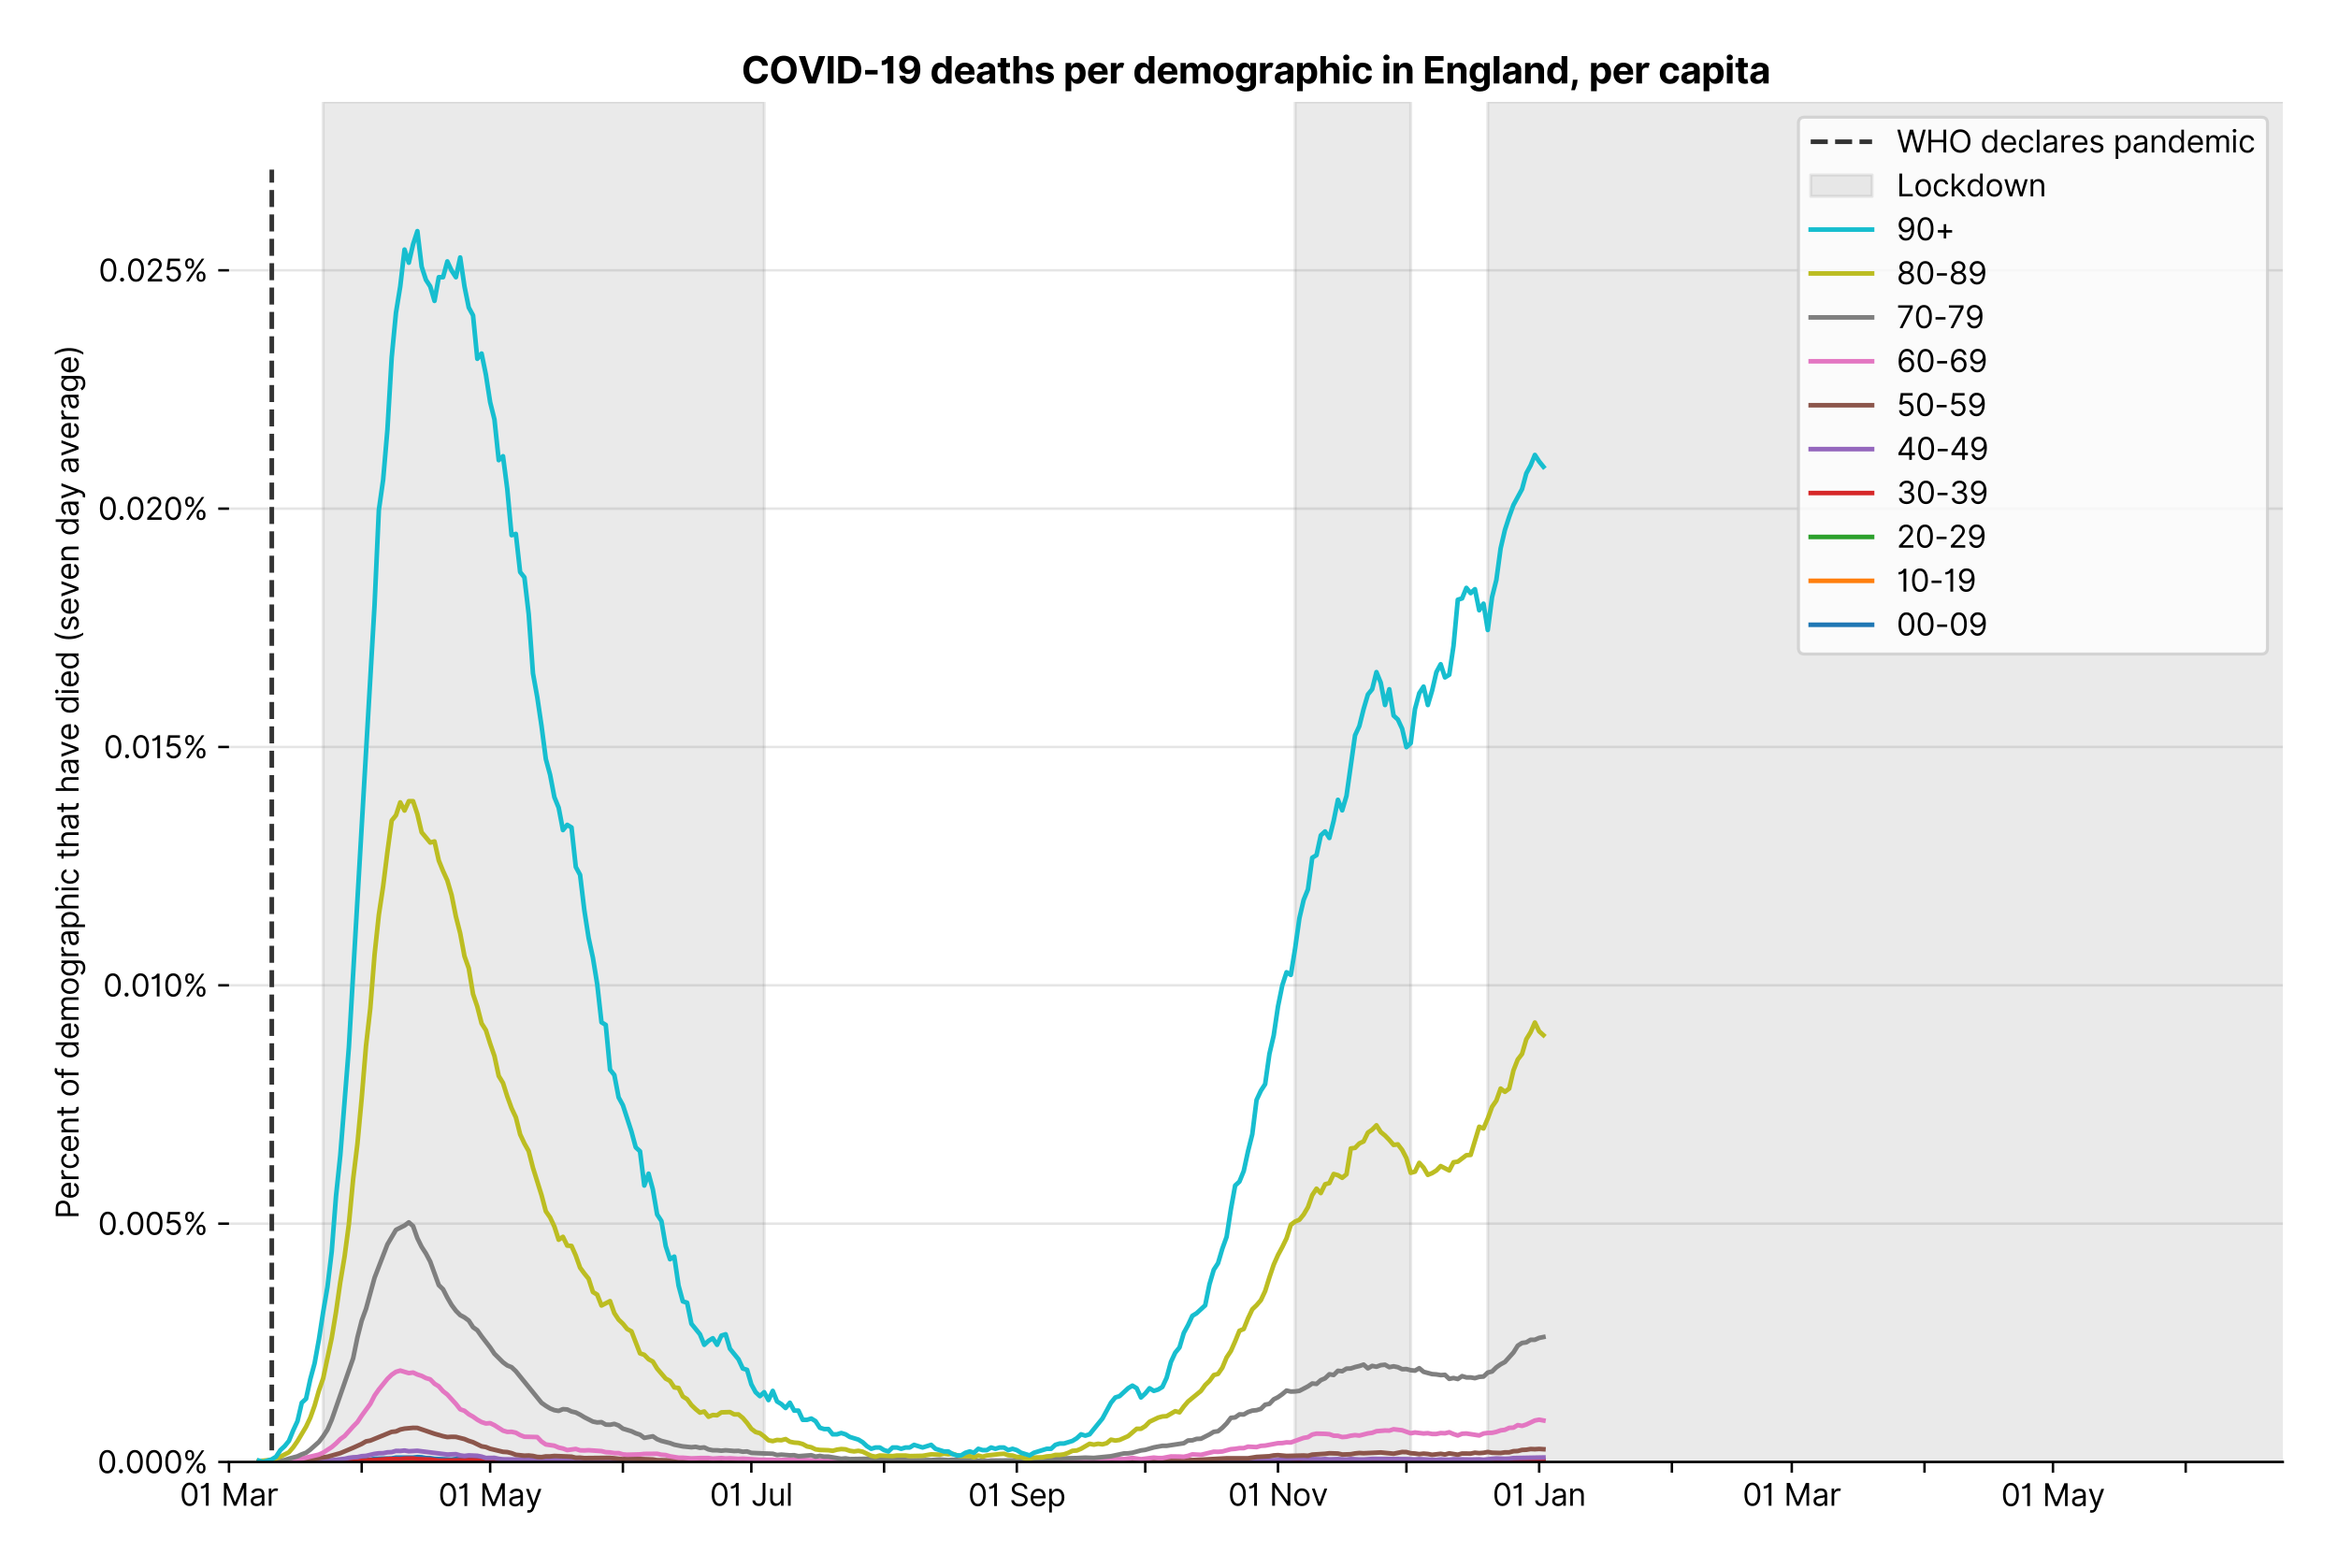 <?xml version="1.0" encoding="utf-8" standalone="no"?>
<!DOCTYPE svg PUBLIC "-//W3C//DTD SVG 1.1//EN"
  "http://www.w3.org/Graphics/SVG/1.1/DTD/svg11.dtd">
<svg version="1.1" viewBox="0 0 762.255 511.234" xmlns="http://www.w3.org/2000/svg" xmlns:xlink="http://www.w3.org/1999/xlink">
 <defs>
  <style type="text/css">*{stroke-linecap:butt;stroke-linejoin:round;}</style>
 </defs>
 <g id="figure_1">
  <g id="patch_1">
   <path d="M 0 511.234 
L 762.255 511.234 
L 762.255 0 
L 0 0 
z
" style="fill:#ffffff;"/>
  </g>
  <g id="axes_1">
   <g id="patch_2">
    <path d="M 74.655 476.745 
L 744.255 476.745 
L 744.255 33.225 
L 74.655 33.225 
z
" style="fill:#ffffff;"/>
   </g>
   <g id="matplotlib.axis_1">
    <g id="xtick_1">
     <g id="line2d_1">
      <defs>
       <path d="M 0 0 
L 0 3.5 
" id="m672f8891f5" style="stroke:#000000;stroke-width:0.8;"/>
      </defs>
      <g>
       <use style="stroke:#000000;stroke-width:0.8;" x="74.655" xlink:href="#m672f8891f5" y="476.745"/>
      </g>
     </g>
     <g id="text_1">
      <!-- 01 Mar -->
      <g transform="translate(58.618 491.018)scale(0.1 -0.1)">
       <defs>
        <path d="M 2000 -64 
Q 1230 -64 806 561 
Q 382 1186 382 2327 
Q 382 3459 809 4088 
Q 1236 4718 2000 4718 
Q 2764 4718 3191 4088 
Q 3618 3459 3618 2327 
Q 3618 1186 3194 561 
Q 2771 -64 2000 -64 
z
M 2000 436 
Q 2509 436 2791 927 
Q 3073 1418 3073 2327 
Q 3073 3234 2789 3730 
Q 2505 4227 2000 4227 
Q 1496 4227 1211 3730 
Q 927 3234 927 2327 
Q 927 1418 1210 927 
Q 1493 436 2000 436 
z
" id="Inter-Regular-30" transform="scale(0.016)"/>
        <path d="M 1973 4655 
L 1973 0 
L 1409 0 
L 1409 3836 
L 1373 3836 
Q 1341 3773 1209 3692 
Q 1077 3611 868 3551 
Q 659 3491 391 3491 
L 391 3964 
Q 661 3964 859 4061 
Q 1057 4159 1190 4291 
Q 1323 4423 1392 4529 
Q 1461 4636 1473 4655 
L 1973 4655 
z
" id="Inter-Regular-31" transform="scale(0.016)"/>
        <path id="Inter-Regular-20" transform="scale(0.016)"/>
        <path d="M 564 4655 
L 1236 4655 
L 2818 791 
L 2873 791 
L 4455 4655 
L 5127 4655 
L 5127 0 
L 4600 0 
L 4600 3536 
L 4555 3536 
L 3100 0 
L 2591 0 
L 1136 3536 
L 1091 3536 
L 1091 0 
L 564 0 
L 564 4655 
z
" id="Inter-Regular-4d" transform="scale(0.016)"/>
        <path d="M 1518 -82 
Q 1186 -82 916 44 
Q 646 170 486 410 
Q 327 650 327 991 
Q 327 1291 445 1478 
Q 564 1666 761 1773 
Q 959 1880 1199 1933 
Q 1439 1986 1682 2018 
Q 2000 2059 2199 2080 
Q 2398 2102 2490 2154 
Q 2582 2207 2582 2336 
L 2582 2355 
Q 2582 2691 2399 2877 
Q 2216 3064 1846 3064 
Q 1461 3064 1243 2895 
Q 1025 2727 936 2536 
L 427 2718 
Q 564 3036 792 3214 
Q 1021 3393 1292 3464 
Q 1564 3536 1827 3536 
Q 1996 3536 2215 3496 
Q 2434 3457 2640 3334 
Q 2846 3211 2982 2963 
Q 3118 2716 3118 2300 
L 3118 0 
L 2582 0 
L 2582 473 
L 2555 473 
Q 2500 359 2373 229 
Q 2246 100 2034 9 
Q 1823 -82 1518 -82 
z
M 1600 400 
Q 1918 400 2137 525 
Q 2357 650 2469 847 
Q 2582 1045 2582 1264 
L 2582 1755 
Q 2548 1714 2433 1681 
Q 2318 1648 2169 1624 
Q 2021 1600 1881 1583 
Q 1741 1566 1655 1555 
Q 1446 1527 1265 1467 
Q 1084 1407 974 1287 
Q 864 1168 864 964 
Q 864 684 1072 542 
Q 1280 400 1600 400 
z
" id="Inter-Regular-61" transform="scale(0.016)"/>
        <path d="M 491 0 
L 491 3491 
L 1009 3491 
L 1009 2964 
L 1046 2964 
Q 1139 3223 1389 3384 
Q 1639 3545 1955 3545 
Q 2100 3545 2209 3511 
Q 2318 3477 2400 3418 
L 2218 2964 
Q 2161 2993 2085 3010 
Q 2009 3027 1909 3027 
Q 1527 3027 1277 2794 
Q 1027 2561 1027 2209 
L 1027 0 
L 491 0 
z
" id="Inter-Regular-72" transform="scale(0.016)"/>
       </defs>
       <use xlink:href="#Inter-Regular-30"/>
       <use x="62.5" xlink:href="#Inter-Regular-31"/>
       <use x="106.676" xlink:href="#Inter-Regular-20"/>
       <use x="134.801" xlink:href="#Inter-Regular-4d"/>
       <use x="225.994" xlink:href="#Inter-Regular-61"/>
       <use x="282.386" xlink:href="#Inter-Regular-72"/>
      </g>
     </g>
    </g>
    <g id="xtick_2">
     <g id="line2d_2">
      <g>
       <use style="stroke:#000000;stroke-width:0.8;" x="117.929" xlink:href="#m672f8891f5" y="476.745"/>
      </g>
     </g>
    </g>
    <g id="xtick_3">
     <g id="line2d_3">
      <g>
       <use style="stroke:#000000;stroke-width:0.8;" x="159.807" xlink:href="#m672f8891f5" y="476.745"/>
      </g>
     </g>
     <g id="text_2">
      <!-- 01 May -->
      <g transform="translate(142.904 491.117)scale(0.1 -0.1)">
       <defs>
        <path d="M 818 -1355 
Q 682 -1355 575 -1333 
Q 468 -1311 427 -1291 
L 564 -818 
Q 857 -893 1053 -814 
Q 1250 -736 1391 -345 
L 1509 -18 
L 218 3491 
L 800 3491 
L 1764 709 
L 1800 709 
L 2764 3491 
L 3346 3491 
L 1846 -564 
Q 1550 -1355 818 -1355 
z
" id="Inter-Regular-79" transform="scale(0.016)"/>
       </defs>
       <use xlink:href="#Inter-Regular-30"/>
       <use x="62.5" xlink:href="#Inter-Regular-31"/>
       <use x="106.676" xlink:href="#Inter-Regular-20"/>
       <use x="134.801" xlink:href="#Inter-Regular-4d"/>
       <use x="225.994" xlink:href="#Inter-Regular-61"/>
       <use x="282.386" xlink:href="#Inter-Regular-79"/>
      </g>
     </g>
    </g>
    <g id="xtick_4">
     <g id="line2d_4">
      <g>
       <use style="stroke:#000000;stroke-width:0.8;" x="203.081" xlink:href="#m672f8891f5" y="476.745"/>
      </g>
     </g>
    </g>
    <g id="xtick_5">
     <g id="line2d_5">
      <g>
       <use style="stroke:#000000;stroke-width:0.8;" x="244.959" xlink:href="#m672f8891f5" y="476.745"/>
      </g>
     </g>
     <g id="text_3">
      <!-- 01 Jul -->
      <g transform="translate(231.415 491.018)scale(0.1 -0.1)">
       <defs>
        <path d="M 2346 4655 
L 2909 4655 
L 2909 1327 
Q 2909 657 2549 296 
Q 2189 -64 1582 -64 
Q 1200 -64 902 76 
Q 605 216 434 475 
Q 264 734 264 1091 
L 818 1091 
Q 818 795 1034 615 
Q 1250 436 1582 436 
Q 1948 436 2147 664 
Q 2346 893 2346 1327 
L 2346 4655 
z
" id="Inter-Regular-4a" transform="scale(0.016)"/>
        <path d="M 2691 1427 
L 2691 3491 
L 3227 3491 
L 3227 0 
L 2691 0 
L 2691 591 
L 2655 591 
Q 2532 325 2273 140 
Q 2014 -45 1618 -45 
Q 1127 -45 809 280 
Q 491 605 491 1273 
L 491 3491 
L 1027 3491 
L 1027 1309 
Q 1027 927 1242 700 
Q 1457 473 1791 473 
Q 1991 473 2199 575 
Q 2407 677 2549 888 
Q 2691 1100 2691 1427 
z
" id="Inter-Regular-75" transform="scale(0.016)"/>
        <path d="M 1027 4655 
L 1027 0 
L 491 0 
L 491 4655 
L 1027 4655 
z
" id="Inter-Regular-6c" transform="scale(0.016)"/>
       </defs>
       <use xlink:href="#Inter-Regular-30"/>
       <use x="62.5" xlink:href="#Inter-Regular-31"/>
       <use x="106.676" xlink:href="#Inter-Regular-20"/>
       <use x="134.801" xlink:href="#Inter-Regular-4a"/>
       <use x="189.063" xlink:href="#Inter-Regular-75"/>
       <use x="247.159" xlink:href="#Inter-Regular-6c"/>
      </g>
     </g>
    </g>
    <g id="xtick_6">
     <g id="line2d_6">
      <g>
       <use style="stroke:#000000;stroke-width:0.8;" x="288.233" xlink:href="#m672f8891f5" y="476.745"/>
      </g>
     </g>
    </g>
    <g id="xtick_7">
     <g id="line2d_7">
      <g>
       <use style="stroke:#000000;stroke-width:0.8;" x="331.507" xlink:href="#m672f8891f5" y="476.745"/>
      </g>
     </g>
     <g id="text_4">
      <!-- 01 Sep -->
      <g transform="translate(315.619 491.117)scale(0.1 -0.1)">
       <defs>
        <path d="M 3109 3491 
Q 3068 3836 2777 4027 
Q 2486 4218 2064 4218 
Q 1600 4218 1318 3999 
Q 1036 3780 1036 3445 
Q 1036 3195 1189 3042 
Q 1343 2889 1553 2803 
Q 1764 2718 1936 2673 
L 2409 2545 
Q 2591 2498 2815 2414 
Q 3039 2330 3244 2185 
Q 3450 2041 3584 1816 
Q 3718 1591 3718 1264 
Q 3718 886 3521 581 
Q 3325 277 2949 97 
Q 2573 -82 2036 -82 
Q 1286 -82 845 272 
Q 405 627 364 1200 
L 946 1200 
Q 968 936 1124 764 
Q 1280 593 1519 510 
Q 1759 427 2036 427 
Q 2359 427 2616 533 
Q 2873 639 3023 828 
Q 3173 1018 3173 1273 
Q 3173 1505 3043 1650 
Q 2914 1795 2702 1886 
Q 2491 1977 2246 2045 
L 1673 2209 
Q 1127 2366 809 2657 
Q 491 2948 491 3418 
Q 491 3809 703 4101 
Q 916 4393 1276 4555 
Q 1636 4718 2082 4718 
Q 2532 4718 2882 4558 
Q 3232 4398 3437 4120 
Q 3643 3843 3655 3491 
L 3109 3491 
z
" id="Inter-Regular-53" transform="scale(0.016)"/>
        <path d="M 1955 -73 
Q 1450 -73 1085 151 
Q 721 375 524 778 
Q 327 1182 327 1718 
Q 327 2255 524 2665 
Q 721 3075 1074 3305 
Q 1427 3536 1900 3536 
Q 2173 3536 2439 3445 
Q 2705 3355 2923 3151 
Q 3141 2948 3270 2614 
Q 3400 2280 3400 1791 
L 3400 1564 
L 866 1564 
Q 884 1005 1183 707 
Q 1482 409 1955 409 
Q 2271 409 2498 545 
Q 2725 682 2827 955 
L 3346 809 
Q 3223 414 2854 170 
Q 2486 -73 1955 -73 
z
M 866 2027 
L 2855 2027 
Q 2855 2470 2595 2762 
Q 2336 3055 1900 3055 
Q 1593 3055 1368 2911 
Q 1143 2768 1013 2533 
Q 884 2298 866 2027 
z
" id="Inter-Regular-65" transform="scale(0.016)"/>
        <path d="M 491 -1309 
L 491 3491 
L 1009 3491 
L 1009 2936 
L 1073 2936 
Q 1132 3027 1237 3169 
Q 1343 3311 1542 3423 
Q 1741 3536 2082 3536 
Q 2523 3536 2859 3315 
Q 3196 3095 3384 2690 
Q 3573 2286 3573 1736 
Q 3573 1182 3384 776 
Q 3196 370 2861 148 
Q 2527 -73 2091 -73 
Q 1755 -73 1552 39 
Q 1350 152 1241 296 
Q 1132 441 1073 536 
L 1027 536 
L 1027 -1309 
L 491 -1309 
z
M 1018 1745 
Q 1018 1152 1276 780 
Q 1534 409 2018 409 
Q 2355 409 2581 587 
Q 2807 766 2921 1069 
Q 3036 1373 3036 1745 
Q 3036 2114 2923 2410 
Q 2811 2707 2585 2881 
Q 2359 3055 2018 3055 
Q 1527 3055 1272 2693 
Q 1018 2332 1018 1745 
z
" id="Inter-Regular-70" transform="scale(0.016)"/>
       </defs>
       <use xlink:href="#Inter-Regular-30"/>
       <use x="62.5" xlink:href="#Inter-Regular-31"/>
       <use x="106.676" xlink:href="#Inter-Regular-20"/>
       <use x="134.801" xlink:href="#Inter-Regular-53"/>
       <use x="198.58" xlink:href="#Inter-Regular-65"/>
       <use x="256.818" xlink:href="#Inter-Regular-70"/>
      </g>
     </g>
    </g>
    <g id="xtick_8">
     <g id="line2d_8">
      <g>
       <use style="stroke:#000000;stroke-width:0.8;" x="373.385" xlink:href="#m672f8891f5" y="476.745"/>
      </g>
     </g>
    </g>
    <g id="xtick_9">
     <g id="line2d_9">
      <g>
       <use style="stroke:#000000;stroke-width:0.8;" x="416.659" xlink:href="#m672f8891f5" y="476.745"/>
      </g>
     </g>
     <g id="text_5">
      <!-- 01 Nov -->
      <g transform="translate(400.388 491.018)scale(0.1 -0.1)">
       <defs>
        <path d="M 4255 4655 
L 4255 0 
L 3709 0 
L 1173 3655 
L 1127 3655 
L 1127 0 
L 564 0 
L 564 4655 
L 1109 4655 
L 3655 991 
L 3700 991 
L 3700 4655 
L 4255 4655 
z
" id="Inter-Regular-4e" transform="scale(0.016)"/>
        <path d="M 1909 -73 
Q 1436 -73 1080 152 
Q 725 377 526 781 
Q 327 1186 327 1727 
Q 327 2273 526 2679 
Q 725 3086 1080 3311 
Q 1436 3536 1909 3536 
Q 2382 3536 2737 3311 
Q 3093 3086 3292 2679 
Q 3491 2273 3491 1727 
Q 3491 1186 3292 781 
Q 3093 377 2737 152 
Q 2382 -73 1909 -73 
z
M 1909 409 
Q 2268 409 2500 593 
Q 2732 777 2843 1077 
Q 2955 1377 2955 1727 
Q 2955 2077 2843 2379 
Q 2732 2682 2500 2868 
Q 2268 3055 1909 3055 
Q 1550 3055 1318 2868 
Q 1086 2682 975 2379 
Q 864 2077 864 1727 
Q 864 1377 975 1077 
Q 1086 777 1318 593 
Q 1550 409 1909 409 
z
" id="Inter-Regular-6f" transform="scale(0.016)"/>
        <path d="M 3346 3491 
L 2055 0 
L 1509 0 
L 218 3491 
L 800 3491 
L 1764 709 
L 1800 709 
L 2764 3491 
L 3346 3491 
z
" id="Inter-Regular-76" transform="scale(0.016)"/>
       </defs>
       <use xlink:href="#Inter-Regular-30"/>
       <use x="62.5" xlink:href="#Inter-Regular-31"/>
       <use x="106.676" xlink:href="#Inter-Regular-20"/>
       <use x="134.801" xlink:href="#Inter-Regular-4e"/>
       <use x="210.085" xlink:href="#Inter-Regular-6f"/>
       <use x="269.744" xlink:href="#Inter-Regular-76"/>
      </g>
     </g>
    </g>
    <g id="xtick_10">
     <g id="line2d_10">
      <g>
       <use style="stroke:#000000;stroke-width:0.8;" x="458.537" xlink:href="#m672f8891f5" y="476.745"/>
      </g>
     </g>
    </g>
    <g id="xtick_11">
     <g id="line2d_11">
      <g>
       <use style="stroke:#000000;stroke-width:0.8;" x="501.811" xlink:href="#m672f8891f5" y="476.745"/>
      </g>
     </g>
     <g id="text_6">
      <!-- 01 Jan -->
      <g transform="translate(486.611 491.018)scale(0.1 -0.1)">
       <defs>
        <path d="M 1027 2100 
L 1027 0 
L 491 0 
L 491 3491 
L 1009 3491 
L 1009 2945 
L 1055 2945 
Q 1177 3211 1427 3373 
Q 1677 3536 2073 3536 
Q 2602 3536 2928 3211 
Q 3255 2886 3255 2218 
L 3255 0 
L 2718 0 
L 2718 2182 
Q 2718 2593 2504 2824 
Q 2291 3055 1918 3055 
Q 1534 3055 1280 2806 
Q 1027 2557 1027 2100 
z
" id="Inter-Regular-6e" transform="scale(0.016)"/>
       </defs>
       <use xlink:href="#Inter-Regular-30"/>
       <use x="62.5" xlink:href="#Inter-Regular-31"/>
       <use x="106.676" xlink:href="#Inter-Regular-20"/>
       <use x="134.801" xlink:href="#Inter-Regular-4a"/>
       <use x="189.063" xlink:href="#Inter-Regular-61"/>
       <use x="245.455" xlink:href="#Inter-Regular-6e"/>
      </g>
     </g>
    </g>
    <g id="xtick_12">
     <g id="line2d_12">
      <g>
       <use style="stroke:#000000;stroke-width:0.8;" x="545.085" xlink:href="#m672f8891f5" y="476.745"/>
      </g>
     </g>
    </g>
    <g id="xtick_13">
     <g id="line2d_13">
      <g>
       <use style="stroke:#000000;stroke-width:0.8;" x="584.171" xlink:href="#m672f8891f5" y="476.745"/>
      </g>
     </g>
     <g id="text_7">
      <!-- 01 Mar -->
      <g transform="translate(568.134 491.018)scale(0.1 -0.1)">
       <use xlink:href="#Inter-Regular-30"/>
       <use x="62.5" xlink:href="#Inter-Regular-31"/>
       <use x="106.676" xlink:href="#Inter-Regular-20"/>
       <use x="134.801" xlink:href="#Inter-Regular-4d"/>
       <use x="225.994" xlink:href="#Inter-Regular-61"/>
       <use x="282.386" xlink:href="#Inter-Regular-72"/>
      </g>
     </g>
    </g>
    <g id="xtick_14">
     <g id="line2d_14">
      <g>
       <use style="stroke:#000000;stroke-width:0.8;" x="627.445" xlink:href="#m672f8891f5" y="476.745"/>
      </g>
     </g>
    </g>
    <g id="xtick_15">
     <g id="line2d_15">
      <g>
       <use style="stroke:#000000;stroke-width:0.8;" x="669.323" xlink:href="#m672f8891f5" y="476.745"/>
      </g>
     </g>
     <g id="text_8">
      <!-- 01 May -->
      <g transform="translate(652.42 491.117)scale(0.1 -0.1)">
       <use xlink:href="#Inter-Regular-30"/>
       <use x="62.5" xlink:href="#Inter-Regular-31"/>
       <use x="106.676" xlink:href="#Inter-Regular-20"/>
       <use x="134.801" xlink:href="#Inter-Regular-4d"/>
       <use x="225.994" xlink:href="#Inter-Regular-61"/>
       <use x="282.386" xlink:href="#Inter-Regular-79"/>
      </g>
     </g>
    </g>
    <g id="xtick_16">
     <g id="line2d_16">
      <g>
       <use style="stroke:#000000;stroke-width:0.8;" x="712.597" xlink:href="#m672f8891f5" y="476.745"/>
      </g>
     </g>
    </g>
   </g>
   <g id="matplotlib.axis_2">
    <g id="ytick_1">
     <g id="line2d_17">
      <path clip-path="url(#pfd02c2e50f)" d="M 74.655 476.745 
L 744.255 476.745 
" style="fill:none;stroke:#e5e5e5;stroke-linecap:square;stroke-width:0.8;"/>
     </g>
     <g id="line2d_18">
      <defs>
       <path d="M 0 0 
L -3.5 0 
" id="m243b057622" style="stroke:#000000;stroke-width:0.8;"/>
      </defs>
      <g>
       <use style="stroke:#000000;stroke-width:0.8;" x="74.655" xlink:href="#m243b057622" y="476.745"/>
      </g>
     </g>
     <g id="text_9">
      <!-- 0.000% -->
      <g transform="translate(31.773 480.382)scale(0.1 -0.1)">
       <defs>
        <path d="M 882 -36 
Q 714 -36 593 84 
Q 473 205 473 373 
Q 473 541 593 661 
Q 714 782 882 782 
Q 1050 782 1170 661 
Q 1291 541 1291 373 
Q 1291 205 1170 84 
Q 1050 -36 882 -36 
z
" id="Inter-Regular-2e" transform="scale(0.016)"/>
        <path d="M 2855 873 
L 2855 1118 
Q 2855 1373 2960 1585 
Q 3066 1798 3269 1926 
Q 3473 2055 3764 2055 
Q 4059 2055 4259 1926 
Q 4459 1798 4561 1585 
Q 4664 1373 4664 1118 
L 4664 873 
Q 4664 618 4560 405 
Q 4457 193 4256 64 
Q 4055 -64 3764 -64 
Q 3468 -64 3266 64 
Q 3064 193 2959 405 
Q 2855 618 2855 873 
z
M 536 3536 
L 536 3782 
Q 536 4036 642 4248 
Q 748 4461 951 4589 
Q 1155 4718 1446 4718 
Q 1741 4718 1941 4589 
Q 2141 4461 2243 4248 
Q 2346 4036 2346 3782 
L 2346 3536 
Q 2346 3282 2242 3069 
Q 2139 2857 1937 2728 
Q 1736 2600 1446 2600 
Q 1150 2600 948 2728 
Q 746 2857 641 3069 
Q 536 3282 536 3536 
z
M 709 0 
L 3909 4655 
L 4427 4655 
L 1227 0 
L 709 0 
z
M 3318 1118 
L 3318 873 
Q 3318 661 3418 494 
Q 3518 327 3764 327 
Q 4002 327 4101 494 
Q 4200 661 4200 873 
L 4200 1118 
Q 4200 1330 4104 1497 
Q 4009 1664 3764 1664 
Q 3525 1664 3421 1497 
Q 3318 1330 3318 1118 
z
M 1000 3782 
L 1000 3536 
Q 1000 3325 1100 3158 
Q 1200 2991 1446 2991 
Q 1684 2991 1783 3158 
Q 1882 3325 1882 3536 
L 1882 3782 
Q 1882 3993 1786 4160 
Q 1691 4327 1446 4327 
Q 1207 4327 1103 4160 
Q 1000 3993 1000 3782 
z
" id="Inter-Regular-25" transform="scale(0.016)"/>
       </defs>
       <use xlink:href="#Inter-Regular-30"/>
       <use x="62.5" xlink:href="#Inter-Regular-2e"/>
       <use x="90.057" xlink:href="#Inter-Regular-30"/>
       <use x="152.557" xlink:href="#Inter-Regular-30"/>
       <use x="215.057" xlink:href="#Inter-Regular-30"/>
       <use x="277.557" xlink:href="#Inter-Regular-25"/>
      </g>
     </g>
    </g>
    <g id="ytick_2">
     <g id="line2d_19">
      <path clip-path="url(#pfd02c2e50f)" d="M 74.655 399.026 
L 744.255 399.026 
" style="fill:none;stroke:#e5e5e5;stroke-linecap:square;stroke-width:0.8;"/>
     </g>
     <g id="line2d_20">
      <g>
       <use style="stroke:#000000;stroke-width:0.8;" x="74.655" xlink:href="#m243b057622" y="399.026"/>
      </g>
     </g>
     <g id="text_10">
      <!-- 0.005% -->
      <g transform="translate(31.944 402.663)scale(0.1 -0.1)">
       <defs>
        <path d="M 1936 -64 
Q 1536 -64 1216 95 
Q 896 255 702 532 
Q 509 809 491 1164 
L 1036 1164 
Q 1068 848 1324 642 
Q 1580 436 1936 436 
Q 2223 436 2447 570 
Q 2671 705 2799 940 
Q 2927 1175 2927 1473 
Q 2927 1777 2794 2017 
Q 2661 2257 2429 2395 
Q 2198 2534 1900 2536 
Q 1686 2539 1461 2472 
Q 1236 2405 1091 2300 
L 564 2364 
L 846 4655 
L 3264 4655 
L 3264 4155 
L 1318 4155 
L 1155 2782 
L 1182 2782 
Q 1325 2895 1541 2970 
Q 1757 3045 1991 3045 
Q 2418 3045 2753 2842 
Q 3089 2639 3281 2286 
Q 3473 1934 3473 1482 
Q 3473 1036 3274 687 
Q 3075 339 2727 137 
Q 2380 -64 1936 -64 
z
" id="Inter-Regular-35" transform="scale(0.016)"/>
       </defs>
       <use xlink:href="#Inter-Regular-30"/>
       <use x="62.5" xlink:href="#Inter-Regular-2e"/>
       <use x="90.057" xlink:href="#Inter-Regular-30"/>
       <use x="152.557" xlink:href="#Inter-Regular-30"/>
       <use x="215.057" xlink:href="#Inter-Regular-35"/>
       <use x="275.852" xlink:href="#Inter-Regular-25"/>
      </g>
     </g>
    </g>
    <g id="ytick_3">
     <g id="line2d_21">
      <path clip-path="url(#pfd02c2e50f)" d="M 74.655 321.307 
L 744.255 321.307 
" style="fill:none;stroke:#e5e5e5;stroke-linecap:square;stroke-width:0.8;"/>
     </g>
     <g id="line2d_22">
      <g>
       <use style="stroke:#000000;stroke-width:0.8;" x="74.655" xlink:href="#m243b057622" y="321.307"/>
      </g>
     </g>
     <g id="text_11">
      <!-- 0.010% -->
      <g transform="translate(33.606 324.944)scale(0.1 -0.1)">
       <use xlink:href="#Inter-Regular-30"/>
       <use x="62.5" xlink:href="#Inter-Regular-2e"/>
       <use x="90.057" xlink:href="#Inter-Regular-30"/>
       <use x="152.557" xlink:href="#Inter-Regular-31"/>
       <use x="196.733" xlink:href="#Inter-Regular-30"/>
       <use x="259.233" xlink:href="#Inter-Regular-25"/>
      </g>
     </g>
    </g>
    <g id="ytick_4">
     <g id="line2d_23">
      <path clip-path="url(#pfd02c2e50f)" d="M 74.655 243.588 
L 744.255 243.588 
" style="fill:none;stroke:#e5e5e5;stroke-linecap:square;stroke-width:0.8;"/>
     </g>
     <g id="line2d_24">
      <g>
       <use style="stroke:#000000;stroke-width:0.8;" x="74.655" xlink:href="#m243b057622" y="243.588"/>
      </g>
     </g>
     <g id="text_12">
      <!-- 0.015% -->
      <g transform="translate(33.777 247.225)scale(0.1 -0.1)">
       <use xlink:href="#Inter-Regular-30"/>
       <use x="62.5" xlink:href="#Inter-Regular-2e"/>
       <use x="90.057" xlink:href="#Inter-Regular-30"/>
       <use x="152.557" xlink:href="#Inter-Regular-31"/>
       <use x="196.733" xlink:href="#Inter-Regular-35"/>
       <use x="257.528" xlink:href="#Inter-Regular-25"/>
      </g>
     </g>
    </g>
    <g id="ytick_5">
     <g id="line2d_25">
      <path clip-path="url(#pfd02c2e50f)" d="M 74.655 165.869 
L 744.255 165.869 
" style="fill:none;stroke:#e5e5e5;stroke-linecap:square;stroke-width:0.8;"/>
     </g>
     <g id="line2d_26">
      <g>
       <use style="stroke:#000000;stroke-width:0.8;" x="74.655" xlink:href="#m243b057622" y="165.869"/>
      </g>
     </g>
     <g id="text_13">
      <!-- 0.020% -->
      <g transform="translate(31.972 169.506)scale(0.1 -0.1)">
       <defs>
        <path d="M 482 0 
L 482 409 
L 2018 2091 
Q 2289 2386 2464 2605 
Q 2639 2825 2724 3019 
Q 2809 3214 2809 3427 
Q 2809 3795 2553 4011 
Q 2298 4227 1918 4227 
Q 1514 4227 1275 3985 
Q 1036 3743 1036 3345 
L 500 3345 
Q 500 3755 688 4064 
Q 877 4373 1203 4545 
Q 1530 4718 1936 4718 
Q 2346 4718 2661 4545 
Q 2977 4373 3156 4079 
Q 3336 3786 3336 3427 
Q 3336 3170 3244 2926 
Q 3152 2682 2926 2383 
Q 2700 2084 2300 1655 
L 1255 536 
L 1255 500 
L 3418 500 
L 3418 0 
L 482 0 
z
" id="Inter-Regular-32" transform="scale(0.016)"/>
       </defs>
       <use xlink:href="#Inter-Regular-30"/>
       <use x="62.5" xlink:href="#Inter-Regular-2e"/>
       <use x="90.057" xlink:href="#Inter-Regular-30"/>
       <use x="152.557" xlink:href="#Inter-Regular-32"/>
       <use x="213.068" xlink:href="#Inter-Regular-30"/>
       <use x="275.568" xlink:href="#Inter-Regular-25"/>
      </g>
     </g>
    </g>
    <g id="ytick_6">
     <g id="line2d_27">
      <path clip-path="url(#pfd02c2e50f)" d="M 74.655 88.15 
L 744.255 88.15 
" style="fill:none;stroke:#e5e5e5;stroke-linecap:square;stroke-width:0.8;"/>
     </g>
     <g id="line2d_28">
      <g>
       <use style="stroke:#000000;stroke-width:0.8;" x="74.655" xlink:href="#m243b057622" y="88.15"/>
      </g>
     </g>
     <g id="text_14">
      <!-- 0.025% -->
      <g transform="translate(32.142 91.787)scale(0.1 -0.1)">
       <use xlink:href="#Inter-Regular-30"/>
       <use x="62.5" xlink:href="#Inter-Regular-2e"/>
       <use x="90.057" xlink:href="#Inter-Regular-30"/>
       <use x="152.557" xlink:href="#Inter-Regular-32"/>
       <use x="213.068" xlink:href="#Inter-Regular-35"/>
       <use x="273.864" xlink:href="#Inter-Regular-25"/>
      </g>
     </g>
    </g>
    <g id="text_15">
     <!-- Percent of demographic that have died (seven day average) -->
     <g transform="translate(25.614 397.458)rotate(-90)scale(0.1 -0.1)">
      <defs>
       <path d="M 564 0 
L 564 4655 
L 2136 4655 
Q 2684 4655 3033 4458 
Q 3382 4261 3550 3927 
Q 3718 3593 3718 3182 
Q 3718 2770 3551 2434 
Q 3384 2098 3036 1899 
Q 2689 1700 2146 1700 
L 1127 1700 
L 1127 0 
L 564 0 
z
M 1127 2200 
L 2127 2200 
Q 2689 2200 2926 2482 
Q 3164 2764 3164 3182 
Q 3164 3602 2925 3878 
Q 2686 4155 2118 4155 
L 1127 4155 
L 1127 2200 
z
" id="Inter-Regular-50" transform="scale(0.016)"/>
       <path d="M 1909 -73 
Q 1418 -73 1063 159 
Q 709 391 518 798 
Q 327 1205 327 1727 
Q 327 2259 524 2667 
Q 721 3075 1074 3305 
Q 1427 3536 1900 3536 
Q 2268 3536 2563 3400 
Q 2859 3264 3047 3018 
Q 3236 2773 3282 2445 
L 2746 2445 
Q 2684 2684 2474 2869 
Q 2264 3055 1909 3055 
Q 1439 3055 1151 2697 
Q 864 2339 864 1745 
Q 864 1139 1148 774 
Q 1432 409 1909 409 
Q 2223 409 2447 570 
Q 2671 732 2746 1018 
L 3282 1018 
Q 3236 709 3058 462 
Q 2880 216 2588 71 
Q 2296 -73 1909 -73 
z
" id="Inter-Regular-63" transform="scale(0.016)"/>
       <path d="M 2009 3491 
L 2009 3036 
L 1264 3036 
L 1264 1000 
Q 1264 773 1331 660 
Q 1398 548 1503 510 
Q 1609 473 1727 473 
Q 1816 473 1873 483 
Q 1930 493 1964 500 
L 2073 18 
Q 2018 -2 1920 -23 
Q 1823 -45 1673 -45 
Q 1446 -45 1228 52 
Q 1011 150 869 350 
Q 727 550 727 855 
L 727 3036 
L 200 3036 
L 200 3491 
L 727 3491 
L 727 4327 
L 1264 4327 
L 1264 3491 
L 2009 3491 
z
" id="Inter-Regular-74" transform="scale(0.016)"/>
       <path d="M 2046 3491 
L 2046 3036 
L 1264 3036 
L 1264 0 
L 727 0 
L 727 3036 
L 164 3036 
L 164 3491 
L 727 3491 
L 727 3973 
Q 727 4273 868 4473 
Q 1009 4673 1234 4773 
Q 1459 4873 1709 4873 
Q 1907 4873 2032 4841 
Q 2157 4809 2218 4782 
L 2064 4318 
Q 2023 4332 1951 4352 
Q 1880 4373 1764 4373 
Q 1498 4373 1381 4239 
Q 1264 4105 1264 3845 
L 1264 3491 
L 2046 3491 
z
" id="Inter-Regular-66" transform="scale(0.016)"/>
       <path d="M 1809 -73 
Q 1373 -73 1039 148 
Q 705 370 516 776 
Q 327 1182 327 1736 
Q 327 2286 516 2690 
Q 705 3095 1041 3315 
Q 1377 3536 1818 3536 
Q 2159 3536 2358 3423 
Q 2557 3311 2662 3169 
Q 2768 3027 2827 2936 
L 2873 2936 
L 2873 4655 
L 3409 4655 
L 3409 0 
L 2891 0 
L 2891 536 
L 2827 536 
Q 2768 441 2659 296 
Q 2550 152 2348 39 
Q 2146 -73 1809 -73 
z
M 1882 409 
Q 2366 409 2624 780 
Q 2882 1152 2882 1745 
Q 2882 2332 2627 2693 
Q 2373 3055 1882 3055 
Q 1541 3055 1315 2881 
Q 1089 2707 976 2410 
Q 864 2114 864 1745 
Q 864 1373 978 1069 
Q 1093 766 1319 587 
Q 1546 409 1882 409 
z
" id="Inter-Regular-64" transform="scale(0.016)"/>
       <path d="M 491 0 
L 491 3491 
L 1009 3491 
L 1009 2945 
L 1055 2945 
Q 1164 3225 1407 3380 
Q 1650 3536 1991 3536 
Q 2336 3536 2567 3380 
Q 2798 3225 2927 2945 
L 2964 2945 
Q 3098 3216 3366 3376 
Q 3634 3536 4009 3536 
Q 4477 3536 4775 3244 
Q 5073 2952 5073 2336 
L 5073 0 
L 4536 0 
L 4536 2336 
Q 4536 2723 4325 2889 
Q 4114 3055 3827 3055 
Q 3459 3055 3257 2833 
Q 3055 2611 3055 2273 
L 3055 0 
L 2509 0 
L 2509 2391 
Q 2509 2689 2316 2872 
Q 2123 3055 1818 3055 
Q 1609 3055 1428 2943 
Q 1248 2832 1137 2635 
Q 1027 2439 1027 2182 
L 1027 0 
L 491 0 
z
" id="Inter-Regular-6d" transform="scale(0.016)"/>
       <path d="M 1900 -1382 
Q 1316 -1382 976 -1169 
Q 636 -957 473 -682 
L 900 -382 
Q 973 -477 1084 -601 
Q 1196 -725 1390 -817 
Q 1584 -909 1900 -909 
Q 2323 -909 2598 -704 
Q 2873 -500 2873 -64 
L 2873 645 
L 2827 645 
Q 2768 550 2660 410 
Q 2552 270 2351 162 
Q 2150 55 1809 55 
Q 1386 55 1051 255 
Q 716 455 521 836 
Q 327 1218 327 1764 
Q 327 2300 516 2699 
Q 705 3098 1041 3317 
Q 1377 3536 1818 3536 
Q 2159 3536 2360 3423 
Q 2561 3311 2669 3169 
Q 2777 3027 2836 2936 
L 2891 2936 
L 2891 3491 
L 3409 3491 
L 3409 -100 
Q 3409 -550 3205 -833 
Q 3002 -1116 2660 -1249 
Q 2318 -1382 1900 -1382 
z
M 1882 536 
Q 2366 536 2624 864 
Q 2882 1193 2882 1773 
Q 2882 2339 2627 2697 
Q 2373 3055 1882 3055 
Q 1541 3055 1315 2882 
Q 1089 2709 976 2418 
Q 864 2127 864 1773 
Q 864 1227 1120 881 
Q 1377 536 1882 536 
z
" id="Inter-Regular-67" transform="scale(0.016)"/>
       <path d="M 1027 2100 
L 1027 0 
L 491 0 
L 491 4655 
L 1027 4655 
L 1027 2945 
L 1073 2945 
Q 1196 3216 1442 3376 
Q 1689 3536 2100 3536 
Q 2636 3536 2963 3213 
Q 3291 2891 3291 2218 
L 3291 0 
L 2755 0 
L 2755 2182 
Q 2755 2598 2540 2826 
Q 2325 3055 1946 3055 
Q 1548 3055 1287 2806 
Q 1027 2557 1027 2100 
z
" id="Inter-Regular-68" transform="scale(0.016)"/>
       <path d="M 491 0 
L 491 3491 
L 1027 3491 
L 1027 0 
L 491 0 
z
M 764 4073 
Q 607 4073 494 4179 
Q 382 4286 382 4436 
Q 382 4586 494 4693 
Q 607 4800 764 4800 
Q 921 4800 1033 4693 
Q 1146 4586 1146 4436 
Q 1146 4286 1033 4179 
Q 921 4073 764 4073 
z
" id="Inter-Regular-69" transform="scale(0.016)"/>
       <path d="M 682 1964 
Q 682 2823 906 3544 
Q 1130 4266 1546 4873 
L 2018 4873 
Q 1800 4573 1623 4095 
Q 1446 3618 1341 3061 
Q 1236 2505 1236 1964 
Q 1236 1423 1341 866 
Q 1446 309 1623 -168 
Q 1800 -645 2018 -945 
L 1546 -945 
Q 1130 -339 906 383 
Q 682 1105 682 1964 
z
" id="Inter-Regular-28" transform="scale(0.016)"/>
       <path d="M 2964 2709 
L 2482 2573 
Q 2411 2755 2245 2914 
Q 2080 3073 1727 3073 
Q 1407 3073 1194 2926 
Q 982 2780 982 2555 
Q 982 2355 1127 2239 
Q 1273 2123 1582 2045 
L 2100 1918 
Q 3027 1691 3027 973 
Q 3027 673 2855 436 
Q 2684 200 2377 63 
Q 2071 -73 1664 -73 
Q 1130 -73 780 159 
Q 430 391 336 836 
L 846 964 
Q 989 400 1655 400 
Q 2030 400 2251 560 
Q 2473 720 2473 945 
Q 2473 1316 1955 1436 
L 1373 1573 
Q 893 1686 669 1926 
Q 446 2166 446 2527 
Q 446 2823 613 3050 
Q 780 3277 1069 3406 
Q 1359 3536 1727 3536 
Q 2246 3536 2542 3309 
Q 2839 3082 2964 2709 
z
" id="Inter-Regular-73" transform="scale(0.016)"/>
       <path d="M 1638 1940 
Q 1638 1081 1414 359 
Q 1191 -362 775 -969 
L 302 -969 
Q 520 -669 697 -191 
Q 875 286 979 842 
Q 1084 1399 1084 1940 
Q 1084 2481 979 3038 
Q 875 3595 697 4072 
Q 520 4549 302 4849 
L 775 4849 
Q 1191 4243 1414 3521 
Q 1638 2799 1638 1940 
z
" id="Inter-Regular-29" transform="scale(0.016)"/>
      </defs>
      <use xlink:href="#Inter-Regular-50"/>
      <use x="63.494" xlink:href="#Inter-Regular-65"/>
      <use x="121.733" xlink:href="#Inter-Regular-72"/>
      <use x="160.085" xlink:href="#Inter-Regular-63"/>
      <use x="215.909" xlink:href="#Inter-Regular-65"/>
      <use x="274.148" xlink:href="#Inter-Regular-6e"/>
      <use x="332.671" xlink:href="#Inter-Regular-74"/>
      <use x="369.034" xlink:href="#Inter-Regular-20"/>
      <use x="397.159" xlink:href="#Inter-Regular-6f"/>
      <use x="456.818" xlink:href="#Inter-Regular-66"/>
      <use x="492.898" xlink:href="#Inter-Regular-20"/>
      <use x="521.023" xlink:href="#Inter-Regular-64"/>
      <use x="583.097" xlink:href="#Inter-Regular-65"/>
      <use x="641.335" xlink:href="#Inter-Regular-6d"/>
      <use x="728.267" xlink:href="#Inter-Regular-6f"/>
      <use x="787.926" xlink:href="#Inter-Regular-67"/>
      <use x="848.864" xlink:href="#Inter-Regular-72"/>
      <use x="887.216" xlink:href="#Inter-Regular-61"/>
      <use x="943.608" xlink:href="#Inter-Regular-70"/>
      <use x="1004.546" xlink:href="#Inter-Regular-68"/>
      <use x="1063.637" xlink:href="#Inter-Regular-69"/>
      <use x="1087.358" xlink:href="#Inter-Regular-63"/>
      <use x="1143.182" xlink:href="#Inter-Regular-20"/>
      <use x="1171.307" xlink:href="#Inter-Regular-74"/>
      <use x="1207.671" xlink:href="#Inter-Regular-68"/>
      <use x="1266.762" xlink:href="#Inter-Regular-61"/>
      <use x="1323.154" xlink:href="#Inter-Regular-74"/>
      <use x="1359.517" xlink:href="#Inter-Regular-20"/>
      <use x="1387.642" xlink:href="#Inter-Regular-68"/>
      <use x="1446.733" xlink:href="#Inter-Regular-61"/>
      <use x="1503.125" xlink:href="#Inter-Regular-76"/>
      <use x="1558.807" xlink:href="#Inter-Regular-65"/>
      <use x="1617.046" xlink:href="#Inter-Regular-20"/>
      <use x="1645.171" xlink:href="#Inter-Regular-64"/>
      <use x="1707.245" xlink:href="#Inter-Regular-69"/>
      <use x="1730.966" xlink:href="#Inter-Regular-65"/>
      <use x="1789.205" xlink:href="#Inter-Regular-64"/>
      <use x="1851.279" xlink:href="#Inter-Regular-20"/>
      <use x="1879.404" xlink:href="#Inter-Regular-28"/>
      <use x="1915.625" xlink:href="#Inter-Regular-73"/>
      <use x="1967.898" xlink:href="#Inter-Regular-65"/>
      <use x="2026.137" xlink:href="#Inter-Regular-76"/>
      <use x="2081.819" xlink:href="#Inter-Regular-65"/>
      <use x="2140.057" xlink:href="#Inter-Regular-6e"/>
      <use x="2198.58" xlink:href="#Inter-Regular-20"/>
      <use x="2226.705" xlink:href="#Inter-Regular-64"/>
      <use x="2288.779" xlink:href="#Inter-Regular-61"/>
      <use x="2345.171" xlink:href="#Inter-Regular-79"/>
      <use x="2400.853" xlink:href="#Inter-Regular-20"/>
      <use x="2428.978" xlink:href="#Inter-Regular-61"/>
      <use x="2485.37" xlink:href="#Inter-Regular-76"/>
      <use x="2541.052" xlink:href="#Inter-Regular-65"/>
      <use x="2599.29" xlink:href="#Inter-Regular-72"/>
      <use x="2637.643" xlink:href="#Inter-Regular-61"/>
      <use x="2694.035" xlink:href="#Inter-Regular-67"/>
      <use x="2754.972" xlink:href="#Inter-Regular-65"/>
      <use x="2813.211" xlink:href="#Inter-Regular-29"/>
     </g>
    </g>
   </g>
   <g id="patch_3">
    <path clip-path="url(#pfd02c2e50f)" d="M 105.365 476.745 
L 105.365 33.225 
L 249.147 33.225 
L 249.147 476.745 
z
" style="fill:#777777;opacity:0.15;stroke:#777777;stroke-linejoin:miter;"/>
   </g>
   <g id="patch_4">
    <path clip-path="url(#pfd02c2e50f)" d="M 422.242 476.745 
L 422.242 33.225 
L 459.933 33.225 
L 459.933 476.745 
z
" style="fill:#777777;opacity:0.15;stroke:#777777;stroke-linejoin:miter;"/>
   </g>
   <g id="patch_5">
    <path clip-path="url(#pfd02c2e50f)" d="M 485.059 476.745 
L 485.059 33.225 
L 1011.327 33.225 
L 1011.327 476.745 
z
" style="fill:#777777;opacity:0.15;stroke:#777777;stroke-linejoin:miter;"/>
   </g>
   <g id="LineCollection_1">
    <path clip-path="url(#pfd02c2e50f)" d="M 88.614 496.814 
L 88.614 55.301 
" style="fill:none;stroke:#333333;stroke-dasharray:5.55,2.4;stroke-dashoffset:0;stroke-width:1.5;"/>
   </g>
   <g id="line2d_29">
    <path clip-path="url(#pfd02c2e50f)" d="M 84.426 476.745 
L 91.406 476.68 
L 105.365 476.583 
L 112.345 476.355 
L 115.137 476.258 
L 117.929 476.096 
L 120.721 475.998 
L 122.116 475.706 
L 127.7 475.576 
L 129.096 475.316 
L 134.68 475.316 
L 136.076 475.154 
L 137.472 475.219 
L 138.868 475.479 
L 140.264 475.511 
L 141.66 475.738 
L 147.243 475.966 
L 148.639 475.771 
L 151.431 475.901 
L 154.223 475.738 
L 158.411 476.388 
L 159.807 476.42 
L 161.203 476.323 
L 163.995 476.518 
L 168.182 476.388 
L 173.766 476.583 
L 183.538 476.453 
L 194.705 476.648 
L 198.893 476.615 
L 201.685 476.713 
L 211.456 476.615 
L 214.248 476.55 
L 222.624 476.648 
L 225.416 476.615 
L 233.791 476.68 
L 236.583 476.745 
L 376.177 476.648 
L 383.156 476.583 
L 425.034 476.485 
L 434.806 476.355 
L 443.181 476.453 
L 445.973 476.388 
L 471.1 476.485 
L 472.496 476.55 
L 473.892 476.453 
L 479.476 476.55 
L 482.268 476.453 
L 485.059 476.453 
L 487.851 476.355 
L 499.019 476.29 
L 500.415 476.225 
L 503.207 476.355 
L 503.207 476.355 
" style="fill:none;stroke:#1f77b4;stroke-linecap:square;stroke-width:1.5;"/>
   </g>
   <g id="line2d_30">
    <path clip-path="url(#pfd02c2e50f)" d="M 84.426 476.745 
L 120.721 476.642 
L 124.908 476.642 
L 503.207 476.745 
L 503.207 476.745 
" style="fill:none;stroke:#ff7f0e;stroke-linecap:square;stroke-width:1.5;"/>
   </g>
   <g id="line2d_31">
    <path clip-path="url(#pfd02c2e50f)" d="M 84.426 476.745 
L 109.553 476.654 
L 115.137 476.471 
L 117.929 476.319 
L 122.116 476.319 
L 124.908 476.349 
L 126.304 476.41 
L 129.096 476.379 
L 131.888 476.379 
L 137.472 476.593 
L 148.639 476.41 
L 155.619 476.654 
L 503.207 476.654 
L 503.207 476.654 
" style="fill:none;stroke:#2ca02c;stroke-linecap:square;stroke-width:1.5;"/>
   </g>
   <g id="line2d_32">
    <path clip-path="url(#pfd02c2e50f)" d="M 84.426 476.745 
L 102.573 476.657 
L 106.761 476.509 
L 108.157 476.362 
L 113.741 476.274 
L 115.137 476.333 
L 116.533 476.274 
L 117.929 476.333 
L 120.721 476.127 
L 122.116 476.127 
L 126.304 475.803 
L 129.096 475.773 
L 130.492 475.832 
L 131.888 475.656 
L 134.68 475.626 
L 136.076 475.803 
L 140.264 475.95 
L 143.055 476.303 
L 154.223 476.156 
L 162.599 476.421 
L 170.974 476.539 
L 176.558 476.48 
L 191.913 476.716 
L 387.344 476.627 
L 392.928 476.598 
L 425.034 476.539 
L 427.826 476.451 
L 434.806 476.509 
L 438.994 476.421 
L 445.973 476.362 
L 459.933 476.421 
L 462.725 476.598 
L 464.12 476.509 
L 465.516 476.598 
L 472.496 476.362 
L 473.892 476.451 
L 475.288 476.421 
L 478.08 476.509 
L 486.455 476.598 
L 489.247 476.509 
L 492.039 476.509 
L 494.831 476.362 
L 501.811 476.097 
L 503.207 476.156 
L 503.207 476.156 
" style="fill:none;stroke:#d62728;stroke-linecap:square;stroke-width:1.5;"/>
   </g>
   <g id="line2d_33">
    <path clip-path="url(#pfd02c2e50f)" d="M 84.426 476.745 
L 91.406 476.683 
L 99.782 476.62 
L 108.157 476.184 
L 112.345 475.717 
L 113.741 475.406 
L 115.137 475.219 
L 116.533 475.157 
L 117.929 474.845 
L 119.325 474.752 
L 122.116 474.098 
L 123.512 473.911 
L 124.908 473.88 
L 126.304 473.6 
L 127.7 473.537 
L 129.096 473.132 
L 130.492 473.164 
L 131.888 473.008 
L 133.284 473.257 
L 136.076 473.101 
L 145.847 474.316 
L 148.639 474.191 
L 150.035 474.596 
L 151.431 474.783 
L 152.827 474.596 
L 155.619 474.721 
L 157.015 475.001 
L 158.411 475.437 
L 161.203 475.406 
L 162.599 475.717 
L 163.995 475.873 
L 172.37 475.998 
L 173.766 475.966 
L 175.162 476.06 
L 176.558 475.966 
L 183.538 476.184 
L 193.309 476.247 
L 194.705 476.371 
L 197.497 476.371 
L 203.081 476.527 
L 210.06 476.465 
L 212.852 476.402 
L 215.644 476.34 
L 219.832 476.527 
L 222.624 476.62 
L 224.02 476.714 
L 226.812 476.652 
L 230.999 476.652 
L 243.563 476.558 
L 247.751 476.558 
L 253.334 476.652 
L 260.314 476.714 
L 281.253 476.62 
L 285.441 476.527 
L 296.608 476.683 
L 300.796 476.652 
L 309.172 476.745 
L 360.821 476.652 
L 366.405 476.62 
L 380.364 476.527 
L 383.156 476.496 
L 390.136 476.558 
L 394.324 476.496 
L 398.512 476.247 
L 404.095 476.153 
L 408.283 476.091 
L 412.471 476.247 
L 418.055 476.06 
L 419.451 475.873 
L 423.638 475.593 
L 425.034 475.748 
L 429.222 475.811 
L 430.618 475.873 
L 432.014 475.78 
L 433.41 475.904 
L 436.202 475.811 
L 438.994 475.935 
L 440.39 475.78 
L 443.181 475.935 
L 444.577 475.935 
L 447.369 475.748 
L 458.537 475.811 
L 461.329 475.904 
L 462.725 475.811 
L 466.912 475.998 
L 468.308 476.029 
L 469.704 475.904 
L 472.496 475.998 
L 473.892 475.842 
L 479.476 475.935 
L 482.268 475.873 
L 483.664 475.998 
L 487.851 475.593 
L 490.643 475.717 
L 492.039 475.655 
L 493.435 475.468 
L 503.207 475.281 
L 503.207 475.281 
" style="fill:none;stroke:#9467bd;stroke-linecap:square;stroke-width:1.5;"/>
   </g>
   <g id="line2d_34">
    <path clip-path="url(#pfd02c2e50f)" d="M 84.426 476.716 
L 94.198 476.657 
L 98.386 476.423 
L 99.782 476.247 
L 101.177 475.954 
L 102.573 475.807 
L 103.969 475.456 
L 106.761 475.045 
L 110.949 473.873 
L 115.137 472.115 
L 117.929 470.855 
L 119.325 470.035 
L 120.721 469.771 
L 127.7 466.929 
L 129.096 466.782 
L 130.492 466.167 
L 131.888 465.874 
L 134.68 465.61 
L 136.076 465.64 
L 141.66 467.544 
L 144.451 468.335 
L 145.847 468.628 
L 147.243 468.54 
L 148.639 468.57 
L 151.431 469.273 
L 152.827 469.859 
L 154.223 470.299 
L 157.015 471.646 
L 158.411 471.881 
L 159.807 472.438 
L 163.995 473.434 
L 165.39 473.522 
L 166.786 473.873 
L 168.182 474.401 
L 170.974 474.694 
L 172.37 474.635 
L 173.766 474.782 
L 175.162 475.104 
L 176.558 475.163 
L 177.954 474.928 
L 179.35 474.928 
L 180.746 474.782 
L 186.329 475.016 
L 187.725 475.368 
L 189.121 475.339 
L 190.517 475.485 
L 198.893 475.397 
L 203.081 475.837 
L 204.477 475.632 
L 212.852 475.925 
L 214.248 476.159 
L 218.436 476.218 
L 221.228 476.305 
L 225.416 476.335 
L 229.603 476.305 
L 237.979 476.393 
L 243.563 476.364 
L 247.751 476.423 
L 250.542 476.335 
L 253.334 476.393 
L 257.522 476.423 
L 261.71 476.598 
L 268.69 476.657 
L 275.669 476.598 
L 279.857 476.598 
L 284.045 476.598 
L 341.278 476.628 
L 344.07 476.745 
L 349.654 476.716 
L 360.821 476.628 
L 369.197 476.511 
L 373.385 476.511 
L 377.573 476.423 
L 390.136 476.071 
L 399.907 475.544 
L 406.887 475.544 
L 409.679 475.104 
L 413.867 474.87 
L 415.263 474.606 
L 416.659 474.518 
L 419.451 474.782 
L 425.034 474.635 
L 426.43 474.723 
L 427.826 474.342 
L 432.014 474.079 
L 433.41 473.903 
L 436.202 473.991 
L 437.598 474.313 
L 440.39 474.225 
L 441.786 473.961 
L 443.181 473.815 
L 444.577 473.903 
L 450.161 473.639 
L 454.349 474.049 
L 457.141 473.492 
L 458.537 473.522 
L 459.933 473.903 
L 461.329 473.991 
L 462.725 474.196 
L 464.12 474.02 
L 465.516 474.137 
L 466.912 474.401 
L 469.704 474.079 
L 471.1 474.313 
L 472.496 473.932 
L 475.288 474.372 
L 476.684 473.991 
L 479.476 474.02 
L 480.872 473.727 
L 482.268 473.873 
L 483.664 473.756 
L 485.059 473.492 
L 486.455 473.727 
L 489.247 473.815 
L 490.643 473.61 
L 492.039 473.61 
L 493.435 473.229 
L 494.831 473.17 
L 496.227 472.819 
L 497.623 472.76 
L 499.019 472.526 
L 500.415 472.584 
L 501.811 472.496 
L 503.207 472.584 
L 503.207 472.584 
" style="fill:none;stroke:#8c564b;stroke-linecap:square;stroke-width:1.5;"/>
   </g>
   <g id="line2d_35">
    <path clip-path="url(#pfd02c2e50f)" d="M 84.426 476.707 
L 91.406 476.444 
L 92.802 476.369 
L 94.198 476.144 
L 95.594 476.069 
L 96.99 475.768 
L 98.386 475.655 
L 103.969 474.34 
L 105.365 473.701 
L 108.157 471.897 
L 109.553 470.694 
L 110.949 469.304 
L 112.345 468.289 
L 115.137 465.17 
L 116.533 463.742 
L 117.929 461.637 
L 120.721 457.804 
L 122.116 455.098 
L 123.512 453.106 
L 126.304 449.649 
L 127.7 448.296 
L 129.096 447.356 
L 130.492 446.943 
L 133.284 447.77 
L 134.68 447.582 
L 136.076 448.22 
L 137.472 448.671 
L 138.868 449.386 
L 140.264 449.799 
L 141.66 451.227 
L 143.055 452.091 
L 144.451 453.67 
L 145.847 454.76 
L 148.639 457.804 
L 150.035 459.57 
L 151.431 460.059 
L 152.827 461.186 
L 154.223 461.975 
L 155.619 462.953 
L 157.015 463.742 
L 158.411 464.193 
L 159.807 464.08 
L 161.203 464.756 
L 163.995 466.523 
L 165.39 466.936 
L 166.786 466.899 
L 168.182 467.199 
L 169.578 467.988 
L 170.974 468.515 
L 175.162 468.627 
L 176.558 470.093 
L 177.954 471.033 
L 180.746 471.446 
L 182.142 472.047 
L 183.538 472.348 
L 184.934 472.874 
L 187.725 472.498 
L 189.121 472.949 
L 190.517 472.987 
L 191.913 472.912 
L 196.101 473.212 
L 197.497 473.551 
L 198.893 473.626 
L 200.289 473.851 
L 201.685 473.851 
L 203.081 474.265 
L 204.477 474.377 
L 207.268 474.302 
L 208.664 474.265 
L 210.06 474.114 
L 214.248 474.077 
L 215.644 474.377 
L 217.04 474.49 
L 218.436 474.903 
L 221.228 475.354 
L 222.624 475.354 
L 225.416 475.58 
L 228.208 475.467 
L 230.999 475.467 
L 232.395 475.655 
L 235.187 475.467 
L 236.583 475.618 
L 237.979 475.542 
L 240.771 475.73 
L 242.167 475.655 
L 247.751 476.031 
L 251.938 476.031 
L 253.334 476.144 
L 256.126 476.069 
L 260.314 475.993 
L 268.69 476.407 
L 270.086 476.332 
L 274.273 476.369 
L 275.669 476.219 
L 277.065 476.181 
L 279.857 476.369 
L 282.649 476.256 
L 289.629 476.369 
L 291.025 476.294 
L 295.212 476.332 
L 296.608 476.294 
L 298.004 476.369 
L 299.4 476.332 
L 300.796 476.482 
L 306.38 476.557 
L 318.943 476.482 
L 323.131 476.332 
L 327.319 476.407 
L 328.715 476.369 
L 334.299 476.595 
L 338.486 476.632 
L 341.278 476.369 
L 348.258 476.256 
L 351.05 476.407 
L 358.029 476.106 
L 359.425 476.144 
L 362.217 475.693 
L 365.009 475.805 
L 366.405 475.805 
L 369.197 475.43 
L 371.989 475.843 
L 376.177 475.317 
L 377.573 475.467 
L 378.968 475.467 
L 381.76 474.941 
L 384.552 474.979 
L 385.948 475.054 
L 387.344 474.753 
L 388.74 474.265 
L 391.532 474.415 
L 395.72 473.4 
L 397.116 473.438 
L 398.512 473.325 
L 401.303 472.573 
L 402.699 472.461 
L 404.095 472.235 
L 405.491 472.235 
L 406.887 471.747 
L 409.679 471.897 
L 411.075 471.484 
L 412.471 471.408 
L 416.659 470.619 
L 418.055 470.582 
L 419.451 470.356 
L 420.846 470.394 
L 423.638 469.379 
L 425.034 468.89 
L 426.43 468.665 
L 427.826 467.801 
L 429.222 467.5 
L 432.014 467.575 
L 433.41 467.688 
L 434.806 468.176 
L 436.202 468.214 
L 437.598 468.627 
L 438.994 468.515 
L 440.39 468.176 
L 441.786 467.988 
L 443.181 468.139 
L 445.973 467.425 
L 447.369 467.237 
L 448.765 466.711 
L 451.557 466.485 
L 452.953 466.523 
L 454.349 466.072 
L 457.141 466.41 
L 459.933 467.387 
L 461.329 467.124 
L 464.12 467.462 
L 465.516 467.35 
L 466.912 467.613 
L 468.308 467.613 
L 469.704 467.312 
L 471.1 467.387 
L 472.496 467.049 
L 473.892 467.65 
L 475.288 468.101 
L 476.684 467.537 
L 478.08 467.462 
L 482.268 468.101 
L 483.664 467.462 
L 485.059 467.274 
L 486.455 467.237 
L 487.851 466.936 
L 489.247 466.448 
L 490.643 466.26 
L 492.039 465.621 
L 493.435 465.546 
L 494.831 464.719 
L 496.227 464.982 
L 497.623 464.531 
L 500.415 463.216 
L 501.811 462.953 
L 503.207 463.216 
L 503.207 463.216 
" style="fill:none;stroke:#e377c2;stroke-linecap:square;stroke-width:1.5;"/>
   </g>
   <g id="line2d_36">
    <path clip-path="url(#pfd02c2e50f)" d="M 84.426 476.604 
L 87.218 476.51 
L 91.406 476.322 
L 92.802 476.133 
L 94.198 475.663 
L 96.99 474.91 
L 98.386 474.252 
L 99.782 473.734 
L 101.177 472.699 
L 103.969 470.206 
L 105.365 468.371 
L 106.761 466.207 
L 108.157 462.961 
L 115.137 442.919 
L 116.533 436.098 
L 117.929 430.641 
L 119.325 426.83 
L 122.116 416.668 
L 126.304 405.801 
L 129.096 401.049 
L 131.888 399.638 
L 133.284 398.603 
L 134.68 399.826 
L 136.076 403.778 
L 137.472 406.6 
L 138.868 408.765 
L 140.264 411.399 
L 143.055 419.067 
L 144.451 420.432 
L 145.847 423.16 
L 147.243 425.56 
L 148.639 427.442 
L 150.035 428.853 
L 151.431 429.606 
L 152.827 430.641 
L 154.223 432.805 
L 155.619 433.793 
L 157.015 435.769 
L 159.807 439.391 
L 161.203 441.461 
L 163.995 444.237 
L 165.39 445.272 
L 166.786 445.836 
L 168.182 447.154 
L 176.558 457.456 
L 177.954 458.444 
L 179.35 459.291 
L 180.746 459.856 
L 182.142 460.091 
L 183.538 459.526 
L 184.934 459.621 
L 186.329 460.279 
L 187.725 460.608 
L 189.121 461.314 
L 190.517 462.161 
L 193.309 463.572 
L 194.705 463.855 
L 196.101 463.761 
L 197.497 464.56 
L 198.893 464.607 
L 200.289 464.325 
L 201.685 464.843 
L 203.081 465.878 
L 205.873 466.724 
L 207.268 467.383 
L 208.664 467.853 
L 210.06 468.888 
L 212.852 468.371 
L 214.248 469.312 
L 215.644 469.876 
L 218.436 470.582 
L 219.832 471.1 
L 222.624 471.664 
L 225.416 471.946 
L 226.812 471.805 
L 228.208 472.135 
L 229.603 471.993 
L 230.999 472.652 
L 232.395 472.934 
L 233.791 472.934 
L 235.187 473.075 
L 236.583 472.934 
L 239.375 473.17 
L 240.771 473.123 
L 242.167 473.405 
L 243.563 473.311 
L 244.959 473.781 
L 249.147 473.969 
L 251.938 474.063 
L 253.334 474.487 
L 254.73 474.346 
L 257.522 474.581 
L 258.918 474.534 
L 260.314 474.863 
L 264.502 474.534 
L 265.898 475.004 
L 267.294 474.769 
L 268.69 475.004 
L 270.086 475.004 
L 272.877 475.475 
L 274.273 475.71 
L 275.669 475.569 
L 277.065 475.804 
L 282.649 475.71 
L 284.045 475.71 
L 285.441 475.898 
L 286.837 475.757 
L 295.212 476.086 
L 296.608 476.228 
L 302.192 476.133 
L 303.588 476.133 
L 306.38 475.945 
L 309.172 476.133 
L 310.568 476.039 
L 321.735 476.463 
L 323.131 476.322 
L 330.111 476.228 
L 331.507 476.18 
L 332.903 476.275 
L 334.299 476.133 
L 337.09 476.133 
L 342.674 475.851 
L 345.466 475.71 
L 346.862 475.569 
L 351.05 475.475 
L 353.842 475.334 
L 356.633 475.428 
L 362.217 474.863 
L 366.405 473.969 
L 367.801 473.922 
L 369.197 473.734 
L 371.989 472.981 
L 373.385 472.793 
L 376.177 471.993 
L 378.968 471.476 
L 380.364 471.476 
L 385.948 470.629 
L 387.344 469.735 
L 388.74 469.688 
L 390.136 469.218 
L 391.532 469.171 
L 394.324 467.759 
L 395.72 466.913 
L 397.116 466.724 
L 398.512 465.595 
L 399.907 464.184 
L 401.303 462.349 
L 402.699 462.208 
L 404.095 461.22 
L 405.491 461.267 
L 406.887 460.467 
L 408.283 459.997 
L 409.679 459.856 
L 411.075 459.432 
L 412.471 458.068 
L 413.867 457.786 
L 415.263 456.327 
L 416.659 455.622 
L 418.055 454.634 
L 419.451 453.458 
L 420.846 453.787 
L 422.242 453.74 
L 423.638 453.552 
L 426.43 452.093 
L 427.826 451.152 
L 429.222 451.294 
L 430.618 450.07 
L 432.014 449.459 
L 433.41 448.141 
L 434.806 448.377 
L 436.202 447.012 
L 437.598 447.154 
L 438.994 446.307 
L 440.39 446.26 
L 441.786 445.789 
L 443.181 445.46 
L 444.577 444.989 
L 445.973 446.213 
L 447.369 445.413 
L 448.765 445.695 
L 450.161 445.178 
L 451.557 445.036 
L 452.953 445.836 
L 454.349 445.554 
L 455.745 445.836 
L 457.141 446.495 
L 458.537 446.448 
L 459.933 446.824 
L 461.329 446.965 
L 462.725 446.166 
L 464.12 447.342 
L 466.912 448.094 
L 468.308 448.189 
L 469.704 448.424 
L 471.1 448.33 
L 472.496 449.647 
L 473.892 449.365 
L 475.288 449.694 
L 476.684 448.753 
L 478.08 449.176 
L 479.476 449.176 
L 480.872 449.412 
L 482.268 448.988 
L 483.664 448.894 
L 485.059 447.577 
L 486.455 447.248 
L 487.851 445.883 
L 489.247 444.895 
L 490.643 444.143 
L 493.435 441.038 
L 494.831 438.827 
L 496.227 437.933 
L 497.623 437.744 
L 499.019 436.898 
L 500.415 436.898 
L 501.811 436.286 
L 503.207 436.004 
L 503.207 436.004 
" style="fill:none;stroke:#7f7f7f;stroke-linecap:square;stroke-width:1.5;"/>
   </g>
   <g id="line2d_37">
    <path clip-path="url(#pfd02c2e50f)" d="M 84.426 476.458 
L 88.614 476.075 
L 91.406 475.022 
L 94.198 473.586 
L 95.594 471.959 
L 96.99 469.948 
L 99.782 465.258 
L 101.177 462.29 
L 102.573 458.366 
L 103.969 453.484 
L 105.365 449.463 
L 108.157 436.253 
L 109.553 427.829 
L 110.949 418.065 
L 112.345 409.737 
L 113.741 399.207 
L 115.137 384.465 
L 116.533 372.978 
L 117.929 358.045 
L 119.325 341.102 
L 120.721 328.849 
L 122.116 311.331 
L 123.512 298.312 
L 124.908 289.027 
L 126.304 277.827 
L 127.7 267.584 
L 129.096 265.861 
L 130.492 261.649 
L 131.888 264.329 
L 133.284 261.266 
L 134.68 261.266 
L 136.076 265.478 
L 137.472 271.413 
L 140.264 274.764 
L 141.66 274.381 
L 143.055 280.603 
L 144.451 284.049 
L 145.847 287.112 
L 147.243 291.898 
L 148.639 298.886 
L 150.035 304.343 
L 151.431 311.809 
L 152.827 315.734 
L 154.223 324.158 
L 155.619 328.274 
L 157.015 333.731 
L 158.411 335.932 
L 159.807 340.336 
L 161.203 344.356 
L 162.599 350.866 
L 163.995 353.163 
L 165.39 357.566 
L 166.786 361.395 
L 168.182 364.363 
L 169.578 369.915 
L 170.974 372.883 
L 172.37 375.371 
L 173.766 380.828 
L 176.558 389.73 
L 177.954 394.995 
L 179.35 397.005 
L 180.746 399.973 
L 182.142 404.281 
L 183.538 403.323 
L 184.934 406.195 
L 186.329 406.291 
L 187.725 409.45 
L 189.121 413.375 
L 190.517 415.289 
L 191.913 417.012 
L 193.309 421.32 
L 194.705 422.181 
L 196.101 425.723 
L 198.893 424.287 
L 200.289 428.212 
L 201.685 430.318 
L 203.081 431.658 
L 204.477 433.381 
L 205.873 434.147 
L 208.664 441.326 
L 210.06 441.805 
L 211.456 443.241 
L 212.852 444.007 
L 214.248 446.304 
L 217.04 449.559 
L 218.436 450.325 
L 219.832 452.431 
L 221.228 452.622 
L 222.624 455.398 
L 224.02 456.26 
L 225.416 458.174 
L 226.812 459.514 
L 228.208 460.663 
L 229.603 460.28 
L 230.999 462.003 
L 232.395 461.429 
L 233.791 461.525 
L 235.187 460.567 
L 237.979 460.472 
L 239.375 461.237 
L 240.771 461.237 
L 242.167 462.386 
L 243.563 464.013 
L 244.959 465.928 
L 246.355 466.981 
L 247.751 467.364 
L 249.147 468.417 
L 250.542 469.661 
L 251.938 469.948 
L 253.334 469.566 
L 254.73 469.661 
L 256.126 469.278 
L 257.522 470.14 
L 258.918 470.427 
L 260.314 470.523 
L 261.71 470.906 
L 263.106 471.672 
L 264.502 471.959 
L 265.898 472.629 
L 267.294 472.82 
L 270.086 472.916 
L 271.481 473.107 
L 272.877 472.725 
L 274.273 472.533 
L 275.669 472.629 
L 277.065 473.107 
L 278.461 473.299 
L 279.857 473.107 
L 281.253 473.395 
L 284.045 474.735 
L 285.441 475.022 
L 286.837 474.639 
L 291.025 474.83 
L 292.421 474.639 
L 295.212 474.639 
L 296.608 474.83 
L 300.796 474.735 
L 303.588 474.256 
L 306.38 474.352 
L 307.776 474.065 
L 309.172 474.256 
L 310.568 474.065 
L 311.964 474.543 
L 313.36 474.83 
L 316.151 474.83 
L 317.547 475.213 
L 318.943 474.639 
L 320.339 475.022 
L 321.735 474.639 
L 325.923 474.16 
L 327.319 474.065 
L 328.715 474.543 
L 330.111 474.639 
L 331.507 475.118 
L 332.903 475.118 
L 334.299 475.596 
L 335.694 475.596 
L 337.09 475.309 
L 339.882 475.213 
L 341.278 474.926 
L 342.674 474.83 
L 344.07 474.448 
L 345.466 474.448 
L 346.862 474.256 
L 348.258 473.777 
L 349.654 473.107 
L 351.05 473.012 
L 352.446 472.437 
L 355.238 470.81 
L 356.633 471.097 
L 358.029 470.81 
L 359.425 471.001 
L 360.821 470.619 
L 362.217 469.47 
L 363.613 469.757 
L 365.009 469.566 
L 367.801 468.321 
L 370.593 465.928 
L 371.989 465.928 
L 373.385 465.066 
L 374.781 463.631 
L 377.573 462.29 
L 378.968 461.908 
L 380.364 461.812 
L 383.156 460.184 
L 384.552 460.567 
L 385.948 458.653 
L 387.344 457.025 
L 391.532 453.579 
L 392.928 451.665 
L 394.324 450.325 
L 395.72 448.41 
L 397.116 448.027 
L 398.512 446.017 
L 399.907 442.667 
L 401.303 440.561 
L 402.699 437.402 
L 404.095 433.956 
L 405.491 433.381 
L 406.887 429.935 
L 408.283 426.968 
L 409.679 425.627 
L 411.075 424 
L 412.471 421.033 
L 413.867 416.533 
L 415.263 412.417 
L 416.659 409.258 
L 418.055 406.674 
L 419.451 403.802 
L 420.846 399.399 
L 422.242 398.346 
L 423.638 397.771 
L 425.034 396.048 
L 426.43 393.655 
L 427.826 389.73 
L 429.222 387.624 
L 430.618 389.06 
L 432.014 386.188 
L 433.41 385.805 
L 434.806 382.838 
L 436.202 383.221 
L 437.598 384.082 
L 438.994 382.934 
L 440.39 374.51 
L 441.786 374.318 
L 443.181 372.883 
L 444.577 372.212 
L 445.973 369.341 
L 447.369 368.383 
L 448.765 366.948 
L 450.161 369.149 
L 451.557 370.298 
L 452.953 371.734 
L 454.349 373.361 
L 455.745 373.17 
L 457.141 374.988 
L 458.537 377.669 
L 459.933 382.455 
L 461.329 382.072 
L 462.725 379.2 
L 464.12 380.732 
L 465.516 383.125 
L 466.912 382.551 
L 468.308 381.689 
L 469.704 380.253 
L 472.496 381.689 
L 473.892 379.009 
L 475.288 378.818 
L 478.08 376.712 
L 479.476 376.616 
L 482.268 367.426 
L 483.664 368 
L 485.059 364.746 
L 486.455 360.917 
L 487.851 358.907 
L 489.247 354.982 
L 490.643 356.035 
L 492.039 354.982 
L 493.435 349.047 
L 494.831 345.505 
L 496.227 343.686 
L 497.623 338.9 
L 499.019 336.602 
L 500.415 333.443 
L 501.811 336.315 
L 503.207 337.56 
L 503.207 337.56 
" style="fill:none;stroke:#bcbd22;stroke-linecap:square;stroke-width:1.5;"/>
   </g>
   <g id="line2d_38">
    <path clip-path="url(#pfd02c2e50f)" d="M 84.426 476.316 
L 85.822 476.745 
L 88.614 475.886 
L 90.01 475.028 
L 91.406 472.881 
L 92.802 471.594 
L 94.198 469.877 
L 95.594 466.442 
L 96.99 463.437 
L 98.386 457.427 
L 99.782 456.14 
L 101.177 449.7 
L 102.573 444.549 
L 103.969 436.822 
L 105.365 427.807 
L 106.761 419.651 
L 108.157 408.06 
L 109.553 390.031 
L 110.949 376.723 
L 113.741 341.522 
L 122.116 197.285 
L 123.512 166.377 
L 124.908 156.503 
L 126.304 140.191 
L 127.7 116.58 
L 129.096 101.985 
L 130.492 93.399 
L 131.888 81.379 
L 133.284 85.672 
L 134.68 79.662 
L 136.076 75.369 
L 137.472 86.96 
L 138.868 91.253 
L 140.264 93.399 
L 141.66 98.121 
L 143.055 90.394 
L 144.451 90.394 
L 145.847 85.243 
L 147.243 88.248 
L 148.639 90.394 
L 150.035 83.955 
L 151.431 93.399 
L 152.827 100.268 
L 154.223 102.843 
L 155.619 117.009 
L 157.015 115.292 
L 158.411 122.161 
L 159.807 131.176 
L 161.203 136.756 
L 162.599 150.064 
L 163.995 148.776 
L 165.39 159.508 
L 166.786 174.533 
L 168.182 174.104 
L 169.578 186.553 
L 170.974 188.27 
L 172.37 200.29 
L 173.766 219.607 
L 175.162 227.334 
L 176.558 236.778 
L 177.954 247.51 
L 179.35 252.662 
L 180.746 259.959 
L 182.142 263.393 
L 183.538 270.691 
L 184.934 268.974 
L 186.329 269.833 
L 187.725 282.711 
L 189.121 285.287 
L 190.517 296.877 
L 191.913 305.892 
L 193.309 312.331 
L 194.705 320.917 
L 196.101 333.366 
L 197.497 334.224 
L 198.893 348.82 
L 200.289 350.537 
L 201.685 357.835 
L 203.081 360.41 
L 205.873 368.996 
L 207.268 374.147 
L 208.664 375.435 
L 210.06 386.596 
L 211.456 382.733 
L 212.852 387.884 
L 214.248 396.041 
L 215.644 398.187 
L 217.04 406.343 
L 218.436 410.636 
L 219.832 409.778 
L 221.228 419.222 
L 222.624 424.373 
L 224.02 424.802 
L 225.416 431.671 
L 228.208 435.105 
L 229.603 438.539 
L 230.999 437.251 
L 232.395 436.393 
L 233.791 438.539 
L 235.187 435.534 
L 236.583 435.105 
L 237.979 439.827 
L 240.771 443.261 
L 242.167 446.266 
L 243.563 446.695 
L 244.959 451.418 
L 246.355 453.993 
L 247.751 455.281 
L 249.147 453.993 
L 250.542 456.569 
L 251.938 453.564 
L 253.334 456.998 
L 254.73 457.857 
L 256.126 459.145 
L 257.522 457.427 
L 258.918 460.003 
L 260.314 460.003 
L 261.71 463.008 
L 263.106 463.008 
L 264.502 462.579 
L 265.898 463.437 
L 267.294 465.584 
L 268.69 466.013 
L 270.086 466.013 
L 271.481 467.73 
L 272.877 467.73 
L 274.273 467.301 
L 275.669 467.73 
L 277.065 468.589 
L 279.857 469.447 
L 281.253 470.306 
L 282.649 471.594 
L 284.045 472.452 
L 285.441 472.023 
L 286.837 472.023 
L 288.233 472.881 
L 289.629 473.311 
L 291.025 472.023 
L 292.421 472.023 
L 293.816 472.452 
L 295.212 472.023 
L 296.608 472.023 
L 298.004 471.164 
L 300.796 472.023 
L 303.588 471.164 
L 304.984 472.452 
L 307.776 473.311 
L 309.172 473.311 
L 310.568 474.169 
L 311.964 474.599 
L 313.36 474.599 
L 314.755 473.74 
L 316.151 473.311 
L 317.547 473.74 
L 318.943 472.452 
L 320.339 472.881 
L 321.735 472.881 
L 323.131 472.023 
L 324.527 472.452 
L 325.923 472.023 
L 327.319 472.023 
L 328.715 472.881 
L 330.111 472.452 
L 331.507 472.881 
L 332.903 473.74 
L 335.694 474.599 
L 337.09 473.74 
L 341.278 472.452 
L 342.674 472.452 
L 344.07 471.164 
L 345.466 470.735 
L 346.862 470.735 
L 349.654 469.877 
L 351.05 469.018 
L 352.446 467.73 
L 353.842 468.159 
L 355.238 467.73 
L 359.425 462.579 
L 362.217 457.427 
L 363.613 455.71 
L 365.009 455.281 
L 367.801 452.705 
L 369.197 451.847 
L 370.593 452.705 
L 371.989 455.71 
L 373.385 454.423 
L 374.781 452.705 
L 376.177 453.564 
L 377.573 453.135 
L 378.968 452.276 
L 380.364 449.271 
L 381.76 444.12 
L 383.156 441.115 
L 384.552 439.398 
L 385.948 434.676 
L 387.344 432.1 
L 388.74 429.095 
L 390.136 428.237 
L 392.928 425.661 
L 394.324 418.792 
L 395.72 414.07 
L 397.116 411.924 
L 398.512 407.202 
L 399.907 403.338 
L 401.303 394.323 
L 402.699 386.596 
L 404.095 385.309 
L 405.491 381.874 
L 406.887 375.435 
L 408.283 369.855 
L 409.679 358.693 
L 411.075 355.688 
L 412.471 353.542 
L 413.867 343.669 
L 415.263 337.659 
L 416.659 328.215 
L 418.055 321.346 
L 419.451 317.053 
L 420.846 317.912 
L 422.242 309.326 
L 423.638 299.453 
L 425.034 293.443 
L 426.43 290.009 
L 427.826 279.706 
L 429.222 278.848 
L 430.618 272.408 
L 432.014 271.121 
L 433.41 273.267 
L 434.806 267.686 
L 436.202 260.818 
L 437.598 264.252 
L 438.994 259.53 
L 441.786 239.783 
L 443.181 236.778 
L 444.577 231.198 
L 445.973 226.476 
L 447.369 224.758 
L 448.765 219.178 
L 450.161 222.612 
L 451.557 229.91 
L 452.953 224.758 
L 454.349 233.344 
L 455.745 234.632 
L 457.141 237.637 
L 458.537 243.647 
L 459.933 242.359 
L 461.329 231.198 
L 462.725 226.046 
L 464.12 223.9 
L 465.516 229.91 
L 466.912 225.188 
L 468.308 219.178 
L 469.704 216.602 
L 471.1 220.895 
L 472.496 220.036 
L 473.892 210.592 
L 475.288 195.567 
L 476.684 195.138 
L 478.08 191.704 
L 479.476 193.421 
L 480.872 192.133 
L 482.268 199.002 
L 483.664 196.855 
L 485.059 205.441 
L 486.455 194.709 
L 487.851 189.128 
L 489.247 178.826 
L 490.643 172.816 
L 492.039 168.523 
L 493.435 164.659 
L 496.227 159.508 
L 497.623 154.357 
L 499.019 151.781 
L 500.415 148.347 
L 501.811 150.493 
L 503.207 152.21 
L 503.207 152.21 
" style="fill:none;stroke:#17becf;stroke-linecap:square;stroke-width:1.5;"/>
   </g>
   <g id="patch_6">
    <path d="M 74.655 476.745 
L 744.255 476.745 
" style="fill:none;stroke:#000000;stroke-linecap:square;stroke-linejoin:miter;stroke-width:0.8;"/>
   </g>
   <g id="text_16">
    <!-- COVID-19 deaths per demographic in England, per capita -->
    <g transform="translate(241.735 27.225)scale(0.12 -0.12)">
     <defs>
      <path d="M 4511 3025 
L 3516 3025 
Q 3459 3409 3188 3628 
Q 2918 3848 2514 3848 
Q 1973 3848 1647 3451 
Q 1321 3055 1321 2327 
Q 1321 1582 1649 1194 
Q 1977 807 2507 807 
Q 2900 807 3173 1012 
Q 3446 1218 3516 1591 
L 4511 1586 
Q 4459 1159 4207 782 
Q 3955 405 3522 170 
Q 3089 -64 2491 -64 
Q 1868 -64 1378 218 
Q 889 500 606 1034 
Q 323 1568 323 2327 
Q 323 3089 609 3623 
Q 896 4157 1386 4437 
Q 1877 4718 2491 4718 
Q 3030 4718 3463 4519 
Q 3896 4320 4172 3942 
Q 4448 3564 4511 3025 
z
" id="Inter-Bold-43" transform="scale(0.016)"/>
      <path d="M 4682 2327 
Q 4682 1566 4394 1032 
Q 4107 498 3614 217 
Q 3121 -64 2502 -64 
Q 1882 -64 1389 218 
Q 896 500 609 1035 
Q 323 1570 323 2327 
Q 323 3089 609 3623 
Q 896 4157 1389 4437 
Q 1882 4718 2502 4718 
Q 3121 4718 3614 4437 
Q 4107 4157 4394 3623 
Q 4682 3089 4682 2327 
z
M 3684 2327 
Q 3684 3068 3361 3458 
Q 3039 3848 2502 3848 
Q 1966 3848 1643 3458 
Q 1321 3068 1321 2327 
Q 1321 1589 1643 1198 
Q 1966 807 2502 807 
Q 3039 807 3361 1198 
Q 3684 1589 3684 2327 
z
" id="Inter-Bold-4f" transform="scale(0.016)"/>
      <path d="M 1246 4655 
L 2371 1118 
L 2414 1118 
L 3541 4655 
L 4632 4655 
L 3027 0 
L 1759 0 
L 152 4655 
L 1246 4655 
z
" id="Inter-Bold-56" transform="scale(0.016)"/>
      <path d="M 1389 4655 
L 1389 0 
L 405 0 
L 405 4655 
L 1389 4655 
z
" id="Inter-Bold-49" transform="scale(0.016)"/>
      <path d="M 2055 0 
L 405 0 
L 405 4655 
L 2068 4655 
Q 2771 4655 3278 4376 
Q 3786 4098 4059 3577 
Q 4332 3057 4332 2332 
Q 4332 1605 4058 1082 
Q 3784 559 3274 279 
Q 2764 0 2055 0 
z
M 1389 843 
L 2014 843 
Q 2671 843 3010 1197 
Q 3350 1552 3350 2332 
Q 3350 3107 3010 3459 
Q 2671 3811 2016 3811 
L 1389 3811 
L 1389 843 
z
" id="Inter-Bold-44" transform="scale(0.016)"/>
      <path d="M 2561 2295 
L 2561 1527 
L 439 1527 
L 439 2295 
L 2561 2295 
z
" id="Inter-Bold-2d" transform="scale(0.016)"/>
      <path d="M 2305 4655 
L 2305 0 
L 1323 0 
L 1323 3450 
L 1280 3450 
Q 1205 3334 961 3219 
Q 718 3105 332 3105 
L 332 3886 
Q 632 3886 857 4019 
Q 1082 4152 1209 4333 
Q 1336 4514 1341 4655 
L 2305 4655 
z
" id="Inter-Bold-31" transform="scale(0.016)"/>
      <path d="M 2061 4732 
Q 2421 4732 2753 4612 
Q 3086 4493 3348 4227 
Q 3611 3961 3766 3523 
Q 3921 3086 3921 2448 
Q 3921 1659 3686 1096 
Q 3452 534 3028 235 
Q 2605 -64 2027 -64 
Q 1561 -64 1204 117 
Q 848 298 631 610 
Q 414 923 368 1314 
L 1339 1314 
Q 1396 1059 1577 919 
Q 1759 780 2027 780 
Q 2482 780 2718 1176 
Q 2955 1573 2957 2264 
L 2925 2264 
Q 2771 1957 2453 1782 
Q 2136 1607 1752 1607 
Q 1341 1607 1016 1801 
Q 691 1995 506 2334 
Q 321 2673 323 3109 
Q 321 3582 539 3949 
Q 757 4316 1149 4525 
Q 1541 4734 2061 4732 
z
M 2068 3959 
Q 1725 3959 1500 3722 
Q 1275 3486 1277 3136 
Q 1275 2791 1496 2555 
Q 1718 2320 2059 2320 
Q 2284 2320 2465 2431 
Q 2646 2543 2751 2729 
Q 2857 2916 2859 3141 
Q 2857 3366 2753 3551 
Q 2650 3736 2473 3847 
Q 2296 3959 2068 3959 
z
" id="Inter-Bold-39" transform="scale(0.016)"/>
      <path id="Inter-Bold-20" transform="scale(0.016)"/>
      <path d="M 1673 -57 
Q 1275 -57 954 149 
Q 634 355 445 756 
Q 257 1157 257 1741 
Q 257 2341 451 2740 
Q 646 3139 967 3337 
Q 1289 3536 1671 3536 
Q 1964 3536 2160 3437 
Q 2357 3339 2478 3193 
Q 2600 3048 2664 2905 
L 2693 2905 
L 2693 4655 
L 3659 4655 
L 3659 0 
L 2705 0 
L 2705 559 
L 2664 559 
Q 2598 414 2473 272 
Q 2348 130 2151 36 
Q 1955 -57 1673 -57 
z
M 1980 714 
Q 2330 714 2522 997 
Q 2714 1280 2714 1745 
Q 2714 2214 2523 2490 
Q 2332 2766 1980 2766 
Q 1621 2766 1433 2483 
Q 1246 2200 1246 1745 
Q 1246 1289 1434 1001 
Q 1623 714 1980 714 
z
" id="Inter-Bold-64" transform="scale(0.016)"/>
      <path d="M 1977 -68 
Q 1441 -68 1052 151 
Q 664 370 455 773 
Q 246 1177 246 1730 
Q 246 2268 455 2675 
Q 664 3082 1044 3309 
Q 1425 3536 1939 3536 
Q 2400 3536 2771 3340 
Q 3143 3145 3361 2751 
Q 3580 2357 3580 1764 
L 3580 1498 
L 1202 1498 
L 1202 1495 
Q 1202 1105 1416 880 
Q 1630 655 1993 655 
Q 2236 655 2413 757 
Q 2591 859 2664 1059 
L 3559 1000 
Q 3457 514 3041 223 
Q 2625 -68 1977 -68 
z
M 1202 2098 
L 2668 2098 
Q 2666 2409 2468 2611 
Q 2271 2814 1955 2814 
Q 1632 2814 1425 2604 
Q 1218 2395 1202 2098 
z
" id="Inter-Bold-65" transform="scale(0.016)"/>
      <path d="M 1382 -66 
Q 882 -66 552 195 
Q 223 457 223 975 
Q 223 1366 407 1588 
Q 591 1811 890 1914 
Q 1189 2018 1534 2050 
Q 1989 2095 2184 2145 
Q 2380 2195 2380 2364 
L 2380 2377 
Q 2380 2593 2244 2711 
Q 2109 2830 1861 2830 
Q 1600 2830 1445 2716 
Q 1291 2602 1241 2427 
L 346 2500 
Q 446 2977 842 3256 
Q 1239 3536 1866 3536 
Q 2255 3536 2593 3413 
Q 2932 3291 3140 3030 
Q 3348 2770 3348 2355 
L 3348 0 
L 2430 0 
L 2430 484 
L 2402 484 
Q 2275 241 2021 87 
Q 1768 -66 1382 -66 
z
M 1659 602 
Q 1977 602 2181 787 
Q 2386 973 2386 1248 
L 2386 1618 
Q 2330 1580 2210 1550 
Q 2091 1520 1956 1498 
Q 1821 1477 1714 1461 
Q 1459 1425 1303 1318 
Q 1148 1211 1148 1007 
Q 1148 807 1292 704 
Q 1436 602 1659 602 
z
" id="Inter-Bold-61" transform="scale(0.016)"/>
      <path d="M 2243 3491 
L 2243 2764 
L 1586 2764 
L 1586 1073 
Q 1586 873 1677 802 
Q 1768 732 1914 732 
Q 1982 732 2050 744 
Q 2118 757 2155 764 
L 2307 43 
Q 2234 20 2102 -10 
Q 1971 -41 1782 -48 
Q 1255 -70 935 181 
Q 616 432 618 945 
L 618 2764 
L 141 2764 
L 141 3491 
L 618 3491 
L 618 4327 
L 1586 4327 
L 1586 3491 
L 2243 3491 
z
" id="Inter-Bold-74" transform="scale(0.016)"/>
      <path d="M 1355 2018 
L 1355 0 
L 386 0 
L 386 4655 
L 1327 4655 
L 1327 2875 
L 1368 2875 
Q 1489 3184 1751 3360 
Q 2014 3536 2411 3536 
Q 2957 3536 3289 3186 
Q 3621 2836 3618 2223 
L 3618 0 
L 2650 0 
L 2650 2050 
Q 2652 2373 2487 2552 
Q 2323 2732 2027 2732 
Q 1732 2732 1544 2544 
Q 1357 2357 1355 2018 
z
" id="Inter-Bold-68" transform="scale(0.016)"/>
      <path d="M 3291 2495 
L 2405 2441 
Q 2368 2609 2220 2729 
Q 2073 2850 1821 2850 
Q 1596 2850 1440 2755 
Q 1284 2661 1286 2505 
Q 1284 2380 1385 2293 
Q 1486 2207 1730 2155 
L 2361 2027 
Q 3368 1820 3371 1082 
Q 3371 739 3169 479 
Q 2968 220 2618 76 
Q 2268 -68 1816 -68 
Q 1123 -68 711 221 
Q 300 511 232 1011 
L 1184 1061 
Q 1230 848 1394 739 
Q 1559 630 1818 630 
Q 2073 630 2228 730 
Q 2384 830 2386 984 
Q 2380 1243 1939 1332 
L 1334 1452 
Q 321 1655 325 2450 
Q 323 2955 728 3245 
Q 1134 3536 1805 3536 
Q 2466 3536 2846 3256 
Q 3227 2977 3291 2495 
z
" id="Inter-Bold-73" transform="scale(0.016)"/>
      <path d="M 386 -1309 
L 386 3491 
L 1341 3491 
L 1341 2905 
L 1384 2905 
Q 1450 3048 1570 3193 
Q 1691 3339 1888 3437 
Q 2086 3536 2377 3536 
Q 2761 3536 3081 3337 
Q 3402 3139 3596 2740 
Q 3791 2341 3791 1741 
Q 3791 1157 3602 756 
Q 3414 355 3093 149 
Q 2773 -57 2375 -57 
Q 2093 -57 1896 36 
Q 1700 130 1576 272 
Q 1452 414 1384 559 
L 1355 559 
L 1355 -1309 
L 386 -1309 
z
M 1334 1745 
Q 1334 1280 1526 997 
Q 1718 714 2068 714 
Q 2425 714 2613 1001 
Q 2802 1289 2802 1745 
Q 2802 2200 2614 2483 
Q 2427 2766 2068 2766 
Q 1716 2766 1525 2490 
Q 1334 2214 1334 1745 
z
" id="Inter-Bold-70" transform="scale(0.016)"/>
      <path d="M 386 0 
L 386 3491 
L 1325 3491 
L 1325 2882 
L 1361 2882 
Q 1457 3207 1681 3374 
Q 1905 3541 2200 3541 
Q 2341 3541 2461 3507 
Q 2582 3473 2677 3414 
L 2386 2614 
Q 2318 2648 2237 2671 
Q 2157 2695 2057 2695 
Q 1764 2695 1560 2495 
Q 1357 2295 1355 1975 
L 1355 0 
L 386 0 
z
" id="Inter-Bold-72" transform="scale(0.016)"/>
      <path d="M 386 0 
L 386 3491 
L 1309 3491 
L 1309 2875 
L 1350 2875 
Q 1459 3184 1715 3360 
Q 1971 3536 2323 3536 
Q 2682 3536 2934 3358 
Q 3186 3180 3271 2875 
L 3307 2875 
Q 3414 3175 3694 3355 
Q 3975 3536 4359 3536 
Q 4848 3536 5153 3226 
Q 5459 2916 5459 2348 
L 5459 0 
L 4493 0 
L 4493 2157 
Q 4493 2448 4338 2593 
Q 4184 2739 3952 2739 
Q 3689 2739 3541 2570 
Q 3393 2402 3393 2132 
L 3393 0 
L 2455 0 
L 2455 2177 
Q 2455 2434 2308 2586 
Q 2161 2739 1923 2739 
Q 1682 2739 1518 2562 
Q 1355 2386 1355 2095 
L 1355 0 
L 386 0 
z
" id="Inter-Bold-6d" transform="scale(0.016)"/>
      <path d="M 1964 -68 
Q 1434 -68 1049 158 
Q 664 384 455 789 
Q 246 1195 246 1732 
Q 246 2273 455 2678 
Q 664 3084 1049 3310 
Q 1434 3536 1964 3536 
Q 2493 3536 2878 3310 
Q 3264 3084 3473 2678 
Q 3682 2273 3682 1732 
Q 3682 1195 3473 789 
Q 3264 384 2878 158 
Q 2493 -68 1964 -68 
z
M 1968 682 
Q 2327 682 2512 982 
Q 2698 1282 2698 1739 
Q 2698 2195 2512 2496 
Q 2327 2798 1968 2798 
Q 1602 2798 1416 2496 
Q 1230 2195 1230 1739 
Q 1230 1282 1416 982 
Q 1602 682 1968 682 
z
" id="Inter-Bold-6f" transform="scale(0.016)"/>
      <path d="M 1959 -1359 
Q 1255 -1359 852 -1082 
Q 450 -805 364 -409 
L 1259 -289 
Q 1318 -430 1489 -547 
Q 1661 -664 1982 -664 
Q 2298 -664 2503 -514 
Q 2709 -364 2709 -20 
L 2709 618 
L 2668 618 
Q 2573 402 2332 226 
Q 2091 50 1673 50 
Q 1280 50 958 234 
Q 636 418 446 795 
Q 257 1173 257 1752 
Q 257 2348 451 2743 
Q 646 3139 967 3337 
Q 1289 3536 1671 3536 
Q 1964 3536 2161 3437 
Q 2359 3339 2482 3193 
Q 2605 3048 2668 2905 
L 2705 2905 
L 2705 3491 
L 3666 3491 
L 3666 -34 
Q 3666 -468 3446 -763 
Q 3227 -1059 2843 -1209 
Q 2459 -1359 1959 -1359 
z
M 1980 777 
Q 2330 777 2522 1036 
Q 2714 1295 2714 1757 
Q 2714 2216 2523 2491 
Q 2332 2766 1980 2766 
Q 1621 2766 1433 2484 
Q 1246 2202 1246 1757 
Q 1246 1305 1434 1041 
Q 1623 777 1980 777 
z
" id="Inter-Bold-67" transform="scale(0.016)"/>
      <path d="M 386 0 
L 386 3491 
L 1355 3491 
L 1355 0 
L 386 0 
z
M 876 3941 
Q 662 3941 507 4085 
Q 353 4230 353 4432 
Q 353 4634 507 4777 
Q 662 4920 876 4920 
Q 1092 4920 1246 4777 
Q 1401 4634 1401 4432 
Q 1401 4230 1246 4085 
Q 1092 3941 876 3941 
z
" id="Inter-Bold-69" transform="scale(0.016)"/>
      <path d="M 1964 -68 
Q 1427 -68 1042 160 
Q 657 389 451 795 
Q 246 1202 246 1732 
Q 246 2268 453 2674 
Q 661 3080 1045 3308 
Q 1430 3536 1959 3536 
Q 2416 3536 2760 3370 
Q 3105 3205 3303 2905 
Q 3502 2605 3523 2200 
L 2609 2200 
Q 2571 2461 2406 2621 
Q 2241 2782 1975 2782 
Q 1639 2782 1434 2511 
Q 1230 2241 1230 1745 
Q 1230 1245 1433 971 
Q 1636 698 1975 698 
Q 2225 698 2395 849 
Q 2566 1000 2609 1280 
L 3523 1280 
Q 3500 880 3305 575 
Q 3111 270 2770 101 
Q 2430 -68 1964 -68 
z
" id="Inter-Bold-63" transform="scale(0.016)"/>
      <path d="M 1355 2018 
L 1355 0 
L 386 0 
L 386 3491 
L 1309 3491 
L 1309 2875 
L 1350 2875 
Q 1468 3180 1739 3358 
Q 2011 3536 2400 3536 
Q 2946 3536 3275 3185 
Q 3605 2834 3605 2223 
L 3605 0 
L 2636 0 
L 2636 2050 
Q 2639 2370 2473 2551 
Q 2307 2732 2016 2732 
Q 1723 2732 1540 2544 
Q 1357 2357 1355 2018 
z
" id="Inter-Bold-6e" transform="scale(0.016)"/>
      <path d="M 405 0 
L 405 4655 
L 3541 4655 
L 3541 3843 
L 1389 3843 
L 1389 2734 
L 3380 2734 
L 3380 1923 
L 1389 1923 
L 1389 811 
L 3550 811 
L 3550 0 
L 405 0 
z
" id="Inter-Bold-45" transform="scale(0.016)"/>
      <path d="M 1355 4655 
L 1355 0 
L 386 0 
L 386 4655 
L 1355 4655 
z
" id="Inter-Bold-6c" transform="scale(0.016)"/>
      <path d="M 1439 636 
L 1414 386 
Q 1384 86 1301 -212 
Q 1218 -511 1128 -754 
Q 1039 -998 984 -1136 
L 357 -1136 
Q 391 -1002 450 -763 
Q 509 -525 561 -226 
Q 614 73 627 382 
L 639 636 
L 1439 636 
z
" id="Inter-Bold-2c" transform="scale(0.016)"/>
     </defs>
     <use xlink:href="#Inter-Bold-43"/>
     <use x="75.213" xlink:href="#Inter-Bold-4f"/>
     <use x="153.409" xlink:href="#Inter-Bold-56"/>
     <use x="228.196" xlink:href="#Inter-Bold-49"/>
     <use x="256.25" xlink:href="#Inter-Bold-44"/>
     <use x="328.977" xlink:href="#Inter-Bold-2d"/>
     <use x="375.852" xlink:href="#Inter-Bold-31"/>
     <use x="423.26" xlink:href="#Inter-Bold-39"/>
     <use x="489.276" xlink:href="#Inter-Bold-20"/>
     <use x="512.465" xlink:href="#Inter-Bold-64"/>
     <use x="575.994" xlink:href="#Inter-Bold-65"/>
     <use x="635.76" xlink:href="#Inter-Bold-61"/>
     <use x="693.786" xlink:href="#Inter-Bold-74"/>
     <use x="732.635" xlink:href="#Inter-Bold-68"/>
     <use x="795.064" xlink:href="#Inter-Bold-73"/>
     <use x="851.243" xlink:href="#Inter-Bold-20"/>
     <use x="874.432" xlink:href="#Inter-Bold-70"/>
     <use x="937.678" xlink:href="#Inter-Bold-65"/>
     <use x="997.443" xlink:href="#Inter-Bold-72"/>
     <use x="1040.306" xlink:href="#Inter-Bold-20"/>
     <use x="1063.495" xlink:href="#Inter-Bold-64"/>
     <use x="1127.024" xlink:href="#Inter-Bold-65"/>
     <use x="1186.79" xlink:href="#Inter-Bold-6d"/>
     <use x="1277.983" xlink:href="#Inter-Bold-6f"/>
     <use x="1339.347" xlink:href="#Inter-Bold-67"/>
     <use x="1402.664" xlink:href="#Inter-Bold-72"/>
     <use x="1445.526" xlink:href="#Inter-Bold-61"/>
     <use x="1503.551" xlink:href="#Inter-Bold-70"/>
     <use x="1566.797" xlink:href="#Inter-Bold-68"/>
     <use x="1629.226" xlink:href="#Inter-Bold-69"/>
     <use x="1656.428" xlink:href="#Inter-Bold-63"/>
     <use x="1715.164" xlink:href="#Inter-Bold-20"/>
     <use x="1738.353" xlink:href="#Inter-Bold-69"/>
     <use x="1765.554" xlink:href="#Inter-Bold-6e"/>
     <use x="1827.735" xlink:href="#Inter-Bold-20"/>
     <use x="1850.924" xlink:href="#Inter-Bold-45"/>
     <use x="1912.181" xlink:href="#Inter-Bold-6e"/>
     <use x="1974.361" xlink:href="#Inter-Bold-67"/>
     <use x="2037.678" xlink:href="#Inter-Bold-6c"/>
     <use x="2064.88" xlink:href="#Inter-Bold-61"/>
     <use x="2122.905" xlink:href="#Inter-Bold-6e"/>
     <use x="2185.086" xlink:href="#Inter-Bold-64"/>
     <use x="2248.615" xlink:href="#Inter-Bold-2c"/>
     <use x="2278.907" xlink:href="#Inter-Bold-20"/>
     <use x="2302.096" xlink:href="#Inter-Bold-70"/>
     <use x="2365.341" xlink:href="#Inter-Bold-65"/>
     <use x="2425.107" xlink:href="#Inter-Bold-72"/>
     <use x="2467.969" xlink:href="#Inter-Bold-20"/>
     <use x="2491.158" xlink:href="#Inter-Bold-63"/>
     <use x="2549.894" xlink:href="#Inter-Bold-61"/>
     <use x="2607.92" xlink:href="#Inter-Bold-70"/>
     <use x="2671.165" xlink:href="#Inter-Bold-69"/>
     <use x="2698.367" xlink:href="#Inter-Bold-74"/>
     <use x="2737.216" xlink:href="#Inter-Bold-61"/>
    </g>
   </g>
   <g id="legend_1">
    <g id="patch_7">
     <path d="M 588.348 213.277 
L 737.255 213.277 
Q 739.255 213.277 739.255 211.277 
L 739.255 40.225 
Q 739.255 38.225 737.255 38.225 
L 588.348 38.225 
Q 586.348 38.225 586.348 40.225 
L 586.348 211.277 
Q 586.348 213.277 588.348 213.277 
z
" style="fill:#ffffff;opacity:0.8;stroke:#cccccc;stroke-linejoin:miter;"/>
    </g>
    <g id="line2d_39">
     <path d="M 590.348 46.225 
L 610.348 46.225 
" style="fill:none;stroke:#333333;stroke-dasharray:5.55,2.4;stroke-dashoffset:0;stroke-width:1.5;"/>
    </g>
    <g id="text_17">
     <!-- WHO declares pandemic -->
     <g transform="translate(618.348 49.725)scale(0.1 -0.1)">
      <defs>
       <path d="M 1409 0 
L 136 4655 
L 709 4655 
L 1682 864 
L 1727 864 
L 2718 4655 
L 3355 4655 
L 4346 864 
L 4391 864 
L 5364 4655 
L 5936 4655 
L 4664 0 
L 4082 0 
L 3055 3709 
L 3018 3709 
L 1991 0 
L 1409 0 
z
" id="Inter-Regular-57" transform="scale(0.016)"/>
       <path d="M 564 0 
L 564 4655 
L 1127 4655 
L 1127 2582 
L 3609 2582 
L 3609 4655 
L 4173 4655 
L 4173 0 
L 3609 0 
L 3609 2082 
L 1127 2082 
L 1127 0 
L 564 0 
z
" id="Inter-Regular-48" transform="scale(0.016)"/>
       <path d="M 4491 2327 
Q 4491 1591 4225 1054 
Q 3959 518 3495 227 
Q 3032 -64 2436 -64 
Q 1841 -64 1377 227 
Q 914 518 648 1054 
Q 382 1591 382 2327 
Q 382 3064 648 3600 
Q 914 4136 1377 4427 
Q 1841 4718 2436 4718 
Q 3032 4718 3495 4427 
Q 3959 4136 4225 3600 
Q 4491 3064 4491 2327 
z
M 3946 2327 
Q 3946 2932 3744 3348 
Q 3543 3764 3201 3977 
Q 2859 4191 2436 4191 
Q 2014 4191 1672 3977 
Q 1330 3764 1128 3348 
Q 927 2932 927 2327 
Q 927 1723 1128 1307 
Q 1330 891 1672 677 
Q 2014 464 2436 464 
Q 2859 464 3201 677 
Q 3543 891 3744 1307 
Q 3946 1723 3946 2327 
z
" id="Inter-Regular-4f" transform="scale(0.016)"/>
      </defs>
      <use xlink:href="#Inter-Regular-57"/>
      <use x="94.886" xlink:href="#Inter-Regular-48"/>
      <use x="168.892" xlink:href="#Inter-Regular-4f"/>
      <use x="245.028" xlink:href="#Inter-Regular-20"/>
      <use x="273.153" xlink:href="#Inter-Regular-64"/>
      <use x="335.227" xlink:href="#Inter-Regular-65"/>
      <use x="393.466" xlink:href="#Inter-Regular-63"/>
      <use x="449.29" xlink:href="#Inter-Regular-6c"/>
      <use x="473.011" xlink:href="#Inter-Regular-61"/>
      <use x="529.404" xlink:href="#Inter-Regular-72"/>
      <use x="567.756" xlink:href="#Inter-Regular-65"/>
      <use x="625.994" xlink:href="#Inter-Regular-73"/>
      <use x="678.267" xlink:href="#Inter-Regular-20"/>
      <use x="706.392" xlink:href="#Inter-Regular-70"/>
      <use x="767.33" xlink:href="#Inter-Regular-61"/>
      <use x="823.722" xlink:href="#Inter-Regular-6e"/>
      <use x="882.244" xlink:href="#Inter-Regular-64"/>
      <use x="944.318" xlink:href="#Inter-Regular-65"/>
      <use x="1002.557" xlink:href="#Inter-Regular-6d"/>
      <use x="1089.489" xlink:href="#Inter-Regular-69"/>
      <use x="1113.21" xlink:href="#Inter-Regular-63"/>
     </g>
    </g>
    <g id="patch_8">
     <path d="M 590.348 64.044 
L 610.348 64.044 
L 610.348 57.044 
L 590.348 57.044 
z
" style="fill:#777777;opacity:0.15;stroke:#777777;stroke-linejoin:miter;"/>
    </g>
    <g id="text_18">
     <!-- Lockdown -->
     <g transform="translate(618.348 64.044)scale(0.1 -0.1)">
      <defs>
       <path d="M 564 0 
L 564 4655 
L 1127 4655 
L 1127 500 
L 3291 500 
L 3291 0 
L 564 0 
z
" id="Inter-Regular-4c" transform="scale(0.016)"/>
       <path d="M 491 0 
L 491 4655 
L 1027 4655 
L 1027 1936 
L 1091 1936 
L 2618 3491 
L 3282 3491 
L 1807 2000 
L 3391 0 
L 2709 0 
L 1402 1655 
L 1027 1307 
L 1027 0 
L 491 0 
z
" id="Inter-Regular-6b" transform="scale(0.016)"/>
       <path d="M 1282 0 
L 218 3491 
L 782 3491 
L 1536 818 
L 1573 818 
L 2318 3491 
L 2891 3491 
L 3627 827 
L 3664 827 
L 4418 3491 
L 4982 3491 
L 3918 0 
L 3391 0 
L 2627 2682 
L 2573 2682 
L 1809 0 
L 1282 0 
z
" id="Inter-Regular-77" transform="scale(0.016)"/>
      </defs>
      <use xlink:href="#Inter-Regular-4c"/>
      <use x="56.25" xlink:href="#Inter-Regular-6f"/>
      <use x="115.909" xlink:href="#Inter-Regular-63"/>
      <use x="171.733" xlink:href="#Inter-Regular-6b"/>
      <use x="226.136" xlink:href="#Inter-Regular-64"/>
      <use x="288.21" xlink:href="#Inter-Regular-6f"/>
      <use x="347.869" xlink:href="#Inter-Regular-77"/>
      <use x="429.119" xlink:href="#Inter-Regular-6e"/>
     </g>
    </g>
    <g id="line2d_40">
     <path d="M 590.348 74.862 
L 610.348 74.862 
" style="fill:none;stroke:#17becf;stroke-linecap:square;stroke-width:1.5;"/>
    </g>
    <g id="line2d_41"/>
    <g id="text_19">
     <!-- 90+ -->
     <g transform="translate(618.348 78.362)scale(0.1 -0.1)">
      <defs>
       <path d="M 1964 4727 
Q 2250 4725 2536 4618 
Q 2823 4511 3059 4263 
Q 3296 4016 3439 3590 
Q 3582 3164 3582 2518 
Q 3582 1277 3128 606 
Q 2675 -64 1891 -64 
Q 1305 -64 916 278 
Q 527 620 446 1173 
L 1000 1173 
Q 1075 852 1299 644 
Q 1523 436 1891 436 
Q 2430 436 2742 906 
Q 3055 1377 3055 2236 
L 3018 2236 
Q 2827 1950 2530 1784 
Q 2234 1618 1873 1618 
Q 1473 1618 1140 1817 
Q 807 2016 608 2365 
Q 409 2714 409 3164 
Q 409 3595 601 3952 
Q 793 4309 1142 4520 
Q 1491 4732 1964 4727 
z
M 1964 4227 
Q 1677 4227 1449 4084 
Q 1221 3941 1088 3700 
Q 955 3459 955 3164 
Q 955 2873 1083 2635 
Q 1211 2398 1435 2258 
Q 1659 2118 1946 2118 
Q 2232 2118 2465 2266 
Q 2698 2414 2835 2654 
Q 2973 2895 2973 3173 
Q 2973 3450 2842 3691 
Q 2711 3932 2483 4079 
Q 2255 4227 1964 4227 
z
" id="Inter-Regular-39" transform="scale(0.016)"/>
       <path d="M 1800 373 
L 1800 1573 
L 600 1573 
L 600 2082 
L 1800 2082 
L 1800 3282 
L 2309 3282 
L 2309 2082 
L 3509 2082 
L 3509 1573 
L 2309 1573 
L 2309 373 
L 1800 373 
z
" id="Inter-Regular-2b" transform="scale(0.016)"/>
      </defs>
      <use xlink:href="#Inter-Regular-39"/>
      <use x="62.358" xlink:href="#Inter-Regular-30"/>
      <use x="124.858" xlink:href="#Inter-Regular-2b"/>
     </g>
    </g>
    <g id="line2d_42">
     <path d="M 590.348 89.181 
L 610.348 89.181 
" style="fill:none;stroke:#bcbd22;stroke-linecap:square;stroke-width:1.5;"/>
    </g>
    <g id="line2d_43"/>
    <g id="text_20">
     <!-- 80-89 -->
     <g transform="translate(618.348 92.681)scale(0.1 -0.1)">
      <defs>
       <path d="M 1973 -64 
Q 1505 -64 1147 103 
Q 789 270 589 564 
Q 389 859 391 1236 
Q 389 1532 507 1783 
Q 625 2034 830 2203 
Q 1036 2373 1291 2418 
L 1291 2445 
Q 957 2532 759 2821 
Q 561 3111 564 3482 
Q 561 3836 743 4115 
Q 925 4395 1244 4556 
Q 1564 4718 1973 4718 
Q 2377 4718 2695 4556 
Q 3014 4395 3197 4115 
Q 3380 3836 3382 3482 
Q 3380 3111 3181 2821 
Q 2982 2532 2655 2445 
L 2655 2418 
Q 2907 2373 3109 2203 
Q 3311 2034 3431 1783 
Q 3552 1532 3555 1236 
Q 3552 859 3351 564 
Q 3150 270 2794 103 
Q 2439 -64 1973 -64 
z
M 1973 436 
Q 2446 436 2722 662 
Q 2998 889 3000 1264 
Q 2998 1527 2864 1729 
Q 2730 1932 2499 2048 
Q 2268 2164 1973 2164 
Q 1675 2164 1442 2048 
Q 1209 1932 1076 1729 
Q 943 1527 946 1264 
Q 943 889 1218 662 
Q 1493 436 1973 436 
z
M 1973 2645 
Q 2348 2645 2591 2864 
Q 2834 3084 2836 3445 
Q 2834 3800 2596 4013 
Q 2359 4227 1973 4227 
Q 1582 4227 1344 4013 
Q 1107 3800 1109 3445 
Q 1107 3084 1349 2864 
Q 1591 2645 1973 2645 
z
" id="Inter-Regular-38" transform="scale(0.016)"/>
       <path d="M 2491 2245 
L 2491 1745 
L 455 1745 
L 455 2245 
L 2491 2245 
z
" id="Inter-Regular-2d" transform="scale(0.016)"/>
      </defs>
      <use xlink:href="#Inter-Regular-38"/>
      <use x="61.648" xlink:href="#Inter-Regular-30"/>
      <use x="124.148" xlink:href="#Inter-Regular-2d"/>
      <use x="170.17" xlink:href="#Inter-Regular-38"/>
      <use x="231.818" xlink:href="#Inter-Regular-39"/>
     </g>
    </g>
    <g id="line2d_44">
     <path d="M 590.348 103.5 
L 610.348 103.5 
" style="fill:none;stroke:#7f7f7f;stroke-linecap:square;stroke-width:1.5;"/>
    </g>
    <g id="line2d_45"/>
    <g id="text_21">
     <!-- 70-79 -->
     <g transform="translate(618.348 107)scale(0.1 -0.1)">
      <defs>
       <path d="M 627 0 
L 2709 4118 
L 2709 4155 
L 309 4155 
L 309 4655 
L 3291 4655 
L 3291 4127 
L 1218 0 
L 627 0 
z
" id="Inter-Regular-37" transform="scale(0.016)"/>
      </defs>
      <use xlink:href="#Inter-Regular-37"/>
      <use x="57.102" xlink:href="#Inter-Regular-30"/>
      <use x="119.602" xlink:href="#Inter-Regular-2d"/>
      <use x="165.625" xlink:href="#Inter-Regular-37"/>
      <use x="222.727" xlink:href="#Inter-Regular-39"/>
     </g>
    </g>
    <g id="line2d_46">
     <path d="M 590.348 117.819 
L 610.348 117.819 
" style="fill:none;stroke:#e377c2;stroke-linecap:square;stroke-width:1.5;"/>
    </g>
    <g id="line2d_47"/>
    <g id="text_22">
     <!-- 60-69 -->
     <g transform="translate(618.348 121.319)scale(0.1 -0.1)">
      <defs>
       <path d="M 2027 -64 
Q 1741 -59 1454 45 
Q 1168 150 932 399 
Q 696 648 552 1074 
Q 409 1500 409 2145 
Q 409 3386 861 4056 
Q 1314 4727 2100 4727 
Q 2686 4727 3073 4384 
Q 3461 4041 3546 3491 
L 2991 3491 
Q 2914 3811 2691 4019 
Q 2468 4227 2100 4227 
Q 1559 4227 1249 3755 
Q 939 3284 936 2427 
L 973 2427 
Q 1164 2716 1461 2880 
Q 1759 3045 2118 3045 
Q 2518 3045 2850 2846 
Q 3182 2648 3382 2299 
Q 3582 1950 3582 1500 
Q 3582 1068 3389 710 
Q 3196 352 2847 142 
Q 2498 -68 2027 -64 
z
M 2027 436 
Q 2314 436 2542 579 
Q 2771 723 2903 964 
Q 3036 1205 3036 1500 
Q 3036 1789 2908 2026 
Q 2780 2264 2556 2404 
Q 2332 2545 2046 2545 
Q 1757 2545 1525 2397 
Q 1293 2250 1157 2010 
Q 1021 1770 1018 1491 
Q 1018 1214 1149 973 
Q 1280 732 1508 584 
Q 1736 436 2027 436 
z
" id="Inter-Regular-36" transform="scale(0.016)"/>
      </defs>
      <use xlink:href="#Inter-Regular-36"/>
      <use x="62.358" xlink:href="#Inter-Regular-30"/>
      <use x="124.858" xlink:href="#Inter-Regular-2d"/>
      <use x="170.881" xlink:href="#Inter-Regular-36"/>
      <use x="233.239" xlink:href="#Inter-Regular-39"/>
     </g>
    </g>
    <g id="line2d_48">
     <path d="M 590.348 132.137 
L 610.348 132.137 
" style="fill:none;stroke:#8c564b;stroke-linecap:square;stroke-width:1.5;"/>
    </g>
    <g id="line2d_49"/>
    <g id="text_23">
     <!-- 50-59 -->
     <g transform="translate(618.348 135.637)scale(0.1 -0.1)">
      <use xlink:href="#Inter-Regular-35"/>
      <use x="60.795" xlink:href="#Inter-Regular-30"/>
      <use x="123.295" xlink:href="#Inter-Regular-2d"/>
      <use x="169.318" xlink:href="#Inter-Regular-35"/>
      <use x="230.114" xlink:href="#Inter-Regular-39"/>
     </g>
    </g>
    <g id="line2d_50">
     <path d="M 590.348 146.456 
L 610.348 146.456 
" style="fill:none;stroke:#9467bd;stroke-linecap:square;stroke-width:1.5;"/>
    </g>
    <g id="line2d_51"/>
    <g id="text_24">
     <!-- 40-49 -->
     <g transform="translate(618.348 149.956)scale(0.1 -0.1)">
      <defs>
       <path d="M 373 955 
L 373 1418 
L 2418 4655 
L 3100 4655 
L 3100 1455 
L 3736 1455 
L 3736 955 
L 3100 955 
L 3100 0 
L 2564 0 
L 2564 955 
L 373 955 
z
M 2564 1455 
L 2564 3936 
L 2527 3936 
L 982 1491 
L 982 1455 
L 2564 1455 
z
" id="Inter-Regular-34" transform="scale(0.016)"/>
      </defs>
      <use xlink:href="#Inter-Regular-34"/>
      <use x="64.205" xlink:href="#Inter-Regular-30"/>
      <use x="126.705" xlink:href="#Inter-Regular-2d"/>
      <use x="172.727" xlink:href="#Inter-Regular-34"/>
      <use x="236.932" xlink:href="#Inter-Regular-39"/>
     </g>
    </g>
    <g id="line2d_52">
     <path d="M 590.348 160.775 
L 610.348 160.775 
" style="fill:none;stroke:#d62728;stroke-linecap:square;stroke-width:1.5;"/>
    </g>
    <g id="line2d_53"/>
    <g id="text_25">
     <!-- 30-39 -->
     <g transform="translate(618.348 164.275)scale(0.1 -0.1)">
      <defs>
       <path d="M 2055 -64 
Q 1605 -64 1253 90 
Q 902 245 696 521 
Q 491 798 473 1164 
L 1046 1164 
Q 1071 827 1356 631 
Q 1641 436 2046 436 
Q 2493 436 2783 664 
Q 3073 893 3073 1264 
Q 3073 1650 2787 1893 
Q 2502 2136 1973 2136 
L 1600 2136 
L 1600 2636 
L 1973 2636 
Q 2386 2636 2647 2856 
Q 2909 3077 2909 3445 
Q 2909 3798 2679 4012 
Q 2450 4227 2064 4227 
Q 1823 4227 1610 4139 
Q 1398 4052 1264 3887 
Q 1130 3723 1118 3491 
L 573 3491 
Q 586 3857 793 4133 
Q 1000 4409 1335 4563 
Q 1671 4718 2073 4718 
Q 2505 4718 2814 4544 
Q 3123 4370 3289 4086 
Q 3455 3802 3455 3473 
Q 3455 3080 3249 2802 
Q 3043 2525 2691 2418 
L 2691 2382 
Q 3132 2309 3379 2008 
Q 3627 1707 3627 1264 
Q 3627 884 3421 583 
Q 3216 282 2861 109 
Q 2507 -64 2055 -64 
z
" id="Inter-Regular-33" transform="scale(0.016)"/>
      </defs>
      <use xlink:href="#Inter-Regular-33"/>
      <use x="63.636" xlink:href="#Inter-Regular-30"/>
      <use x="126.136" xlink:href="#Inter-Regular-2d"/>
      <use x="172.159" xlink:href="#Inter-Regular-33"/>
      <use x="235.796" xlink:href="#Inter-Regular-39"/>
     </g>
    </g>
    <g id="line2d_54">
     <path d="M 590.348 175.094 
L 610.348 175.094 
" style="fill:none;stroke:#2ca02c;stroke-linecap:square;stroke-width:1.5;"/>
    </g>
    <g id="line2d_55"/>
    <g id="text_26">
     <!-- 20-29 -->
     <g transform="translate(618.348 178.594)scale(0.1 -0.1)">
      <use xlink:href="#Inter-Regular-32"/>
      <use x="60.511" xlink:href="#Inter-Regular-30"/>
      <use x="123.011" xlink:href="#Inter-Regular-2d"/>
      <use x="169.034" xlink:href="#Inter-Regular-32"/>
      <use x="229.546" xlink:href="#Inter-Regular-39"/>
     </g>
    </g>
    <g id="line2d_56">
     <path d="M 590.348 189.412 
L 610.348 189.412 
" style="fill:none;stroke:#ff7f0e;stroke-linecap:square;stroke-width:1.5;"/>
    </g>
    <g id="line2d_57"/>
    <g id="text_27">
     <!-- 10-19 -->
     <g transform="translate(618.348 192.912)scale(0.1 -0.1)">
      <use xlink:href="#Inter-Regular-31"/>
      <use x="44.176" xlink:href="#Inter-Regular-30"/>
      <use x="106.676" xlink:href="#Inter-Regular-2d"/>
      <use x="152.699" xlink:href="#Inter-Regular-31"/>
      <use x="196.875" xlink:href="#Inter-Regular-39"/>
     </g>
    </g>
    <g id="line2d_58">
     <path d="M 590.348 203.731 
L 610.348 203.731 
" style="fill:none;stroke:#1f77b4;stroke-linecap:square;stroke-width:1.5;"/>
    </g>
    <g id="line2d_59"/>
    <g id="text_28">
     <!-- 00-09 -->
     <g transform="translate(618.348 207.231)scale(0.1 -0.1)">
      <use xlink:href="#Inter-Regular-30"/>
      <use x="62.5" xlink:href="#Inter-Regular-30"/>
      <use x="125" xlink:href="#Inter-Regular-2d"/>
      <use x="171.023" xlink:href="#Inter-Regular-30"/>
      <use x="233.523" xlink:href="#Inter-Regular-39"/>
     </g>
    </g>
   </g>
  </g>
 </g>
 <defs>
  <clipPath id="pfd02c2e50f">
   <rect height="443.52" width="669.6" x="74.655" y="33.225"/>
  </clipPath>
 </defs>
</svg>

